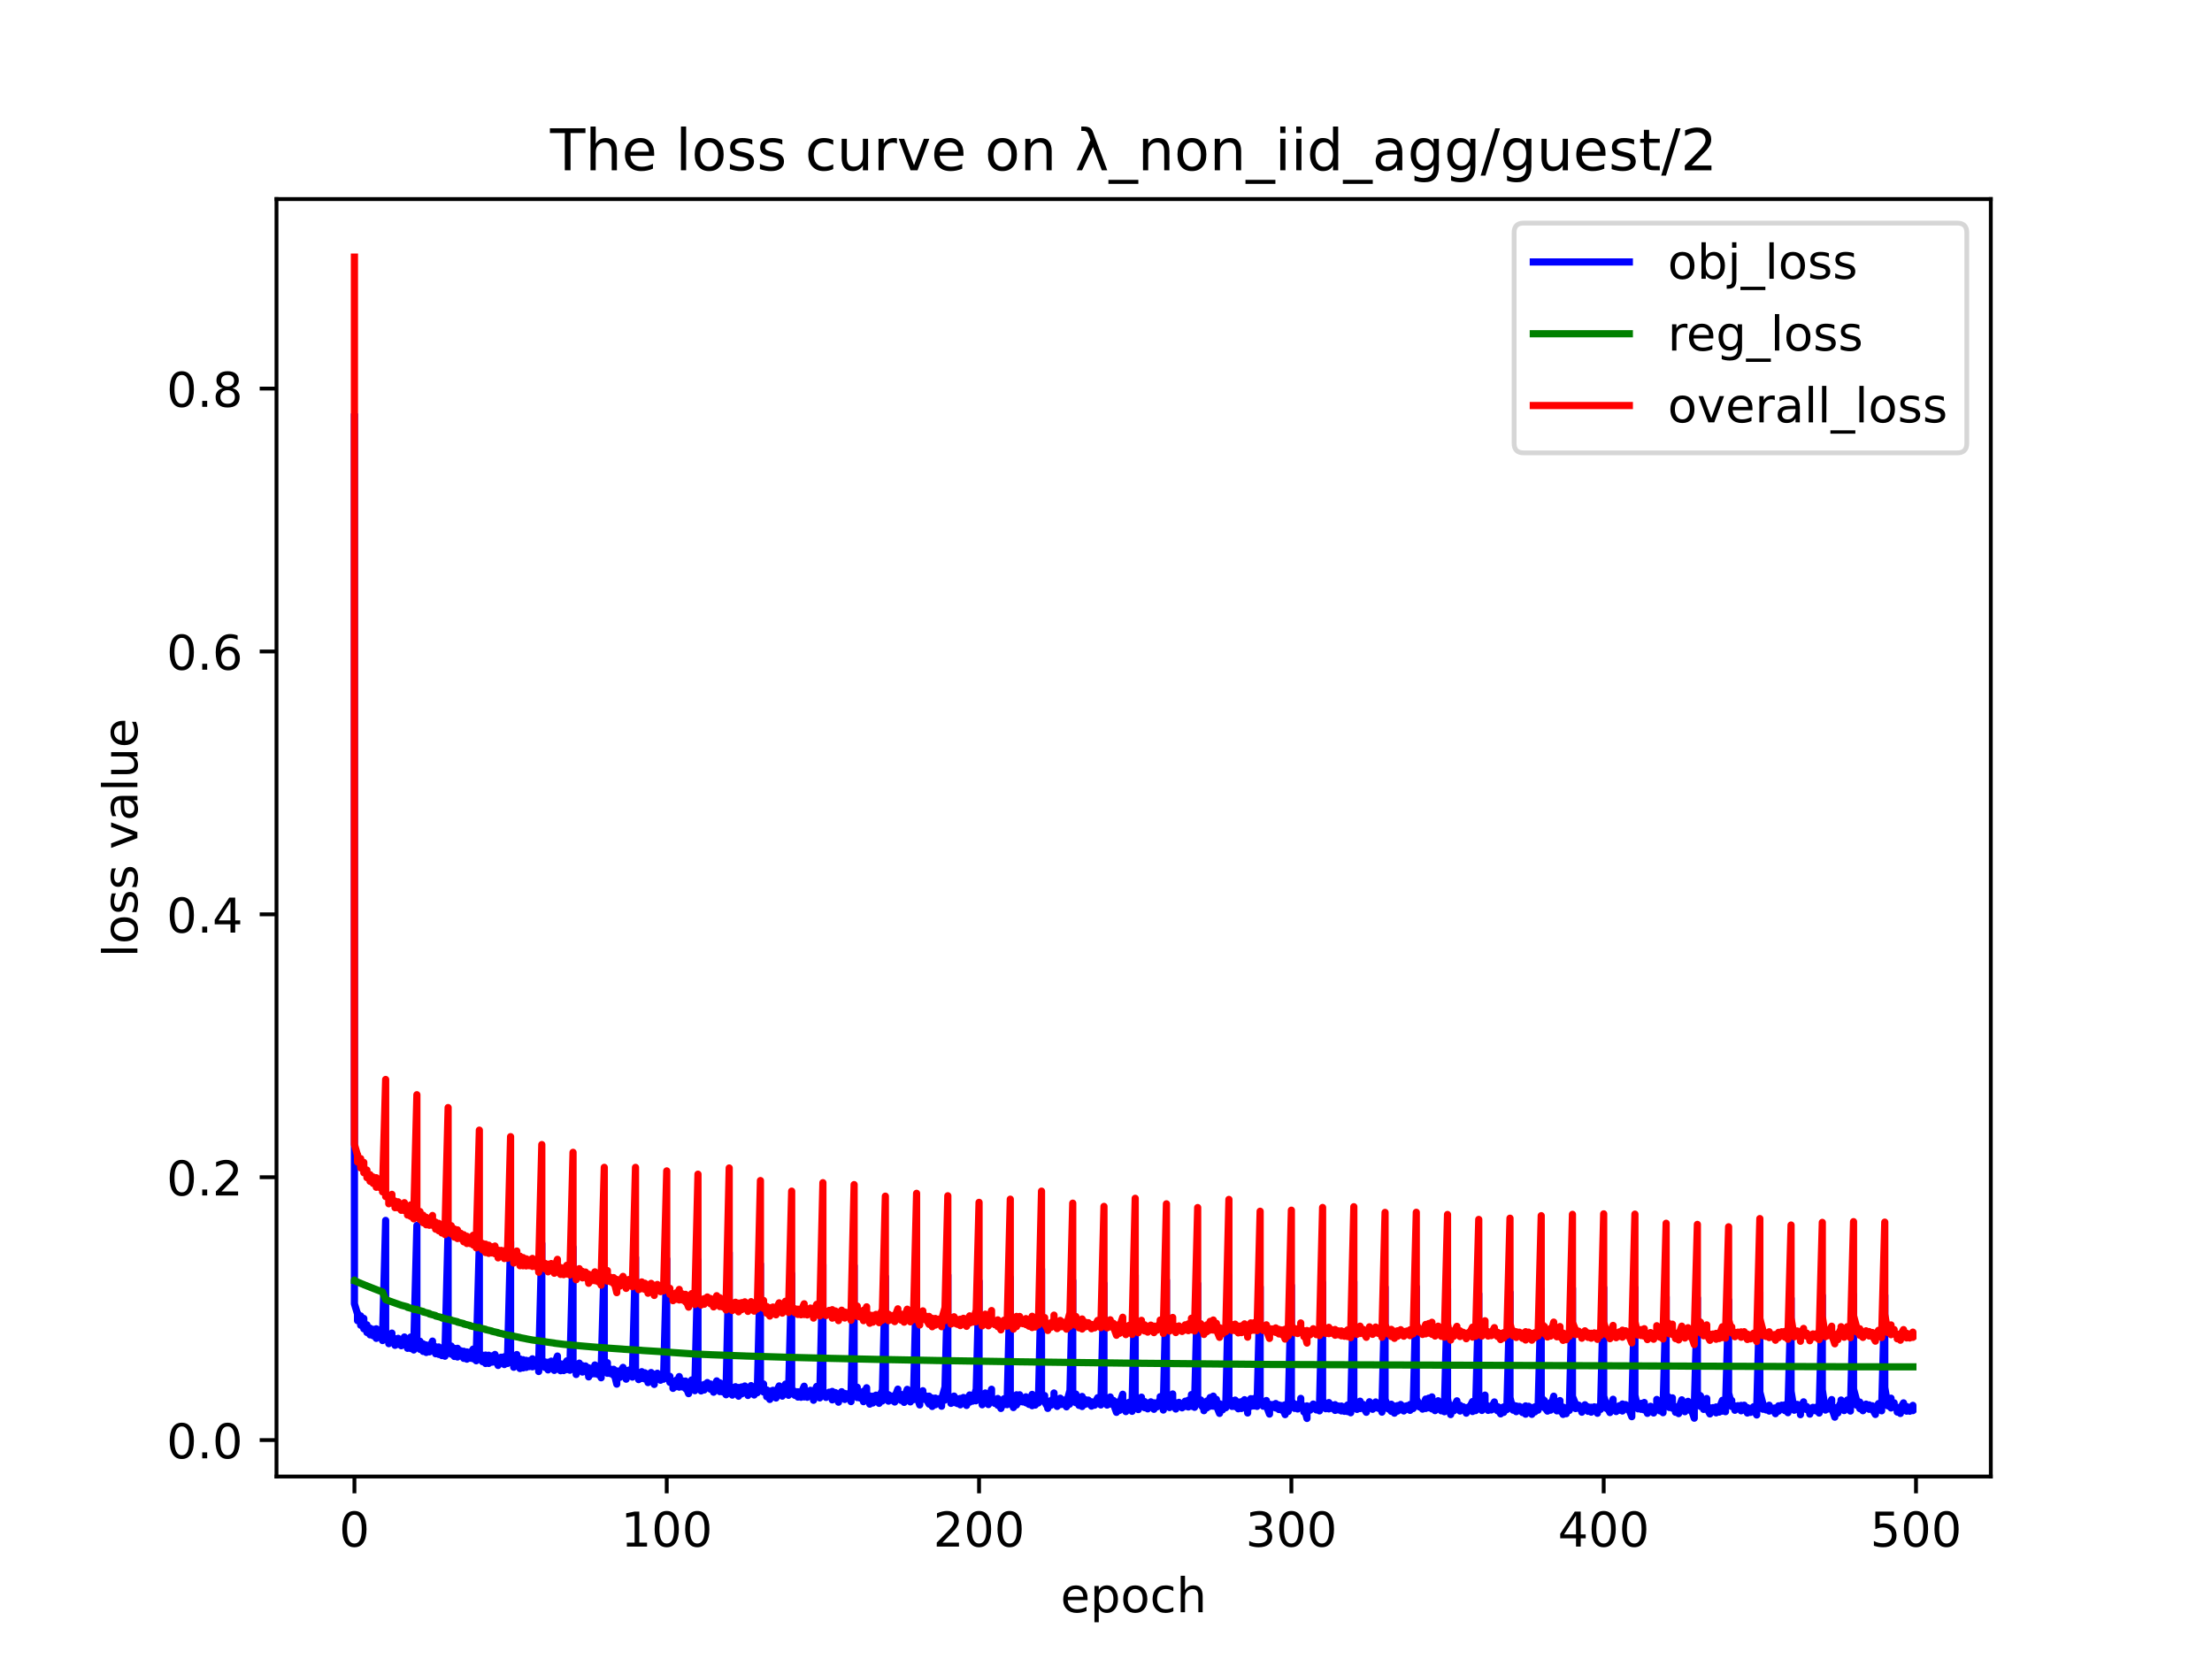 <?xml version="1.0" encoding="utf-8" standalone="no"?>
<!DOCTYPE svg PUBLIC "-//W3C//DTD SVG 1.1//EN"
  "http://www.w3.org/Graphics/SVG/1.1/DTD/svg11.dtd">
<!-- Created with matplotlib (https://matplotlib.org/) -->
<svg height="345.6pt" version="1.1" viewBox="0 0 460.8 345.6" width="460.8pt" xmlns="http://www.w3.org/2000/svg" xmlns:xlink="http://www.w3.org/1999/xlink">
 <defs>
  <style type="text/css">*{stroke-linecap:butt;stroke-linejoin:round;}</style>
 </defs>
 <g id="figure_1">
  <g id="patch_1">
   <path d="M 0 345.6 
L 460.8 345.6 
L 460.8 0 
L 0 0 
z
" style="fill:#ffffff;"/>
  </g>
  <g id="axes_1">
   <g id="patch_2">
    <path d="M 57.6 307.584 
L 414.72 307.584 
L 414.72 41.472 
L 57.6 41.472 
z
" style="fill:#ffffff;"/>
   </g>
   <g id="matplotlib.axis_1">
    <g id="xtick_1">
     <g id="line2d_1">
      <defs>
       <path d="M 0 0 
L 0 3.5 
" id="mbd00945aaf" style="stroke:#000000;stroke-width:0.8;"/>
      </defs>
      <g>
       <use style="stroke:#000000;stroke-width:0.8;" x="73.833" xlink:href="#mbd00945aaf" y="307.584"/>
      </g>
     </g>
     <g id="text_1">
      <!-- 0 -->
      <g transform="translate(70.651 322.182)scale(0.1 -0.1)">
       <defs>
        <path d="M 31.781 66.406 
Q 24.172 66.406 20.328 58.906 
Q 16.5 51.422 16.5 36.375 
Q 16.5 21.391 20.328 13.891 
Q 24.172 6.391 31.781 6.391 
Q 39.453 6.391 43.281 13.891 
Q 47.125 21.391 47.125 36.375 
Q 47.125 51.422 43.281 58.906 
Q 39.453 66.406 31.781 66.406 
z
M 31.781 74.219 
Q 44.047 74.219 50.516 64.516 
Q 56.984 54.828 56.984 36.375 
Q 56.984 17.969 50.516 8.266 
Q 44.047 -1.422 31.781 -1.422 
Q 19.531 -1.422 13.062 8.266 
Q 6.594 17.969 6.594 36.375 
Q 6.594 54.828 13.062 64.516 
Q 19.531 74.219 31.781 74.219 
z
" id="DejaVuSans-48"/>
       </defs>
       <use xlink:href="#DejaVuSans-48"/>
      </g>
     </g>
    </g>
    <g id="xtick_2">
     <g id="line2d_2">
      <g>
       <use style="stroke:#000000;stroke-width:0.8;" x="138.894" xlink:href="#mbd00945aaf" y="307.584"/>
      </g>
     </g>
     <g id="text_2">
      <!-- 100 -->
      <g transform="translate(129.35 322.182)scale(0.1 -0.1)">
       <defs>
        <path d="M 12.406 8.297 
L 28.516 8.297 
L 28.516 63.922 
L 10.984 60.406 
L 10.984 69.391 
L 28.422 72.906 
L 38.281 72.906 
L 38.281 8.297 
L 54.391 8.297 
L 54.391 0 
L 12.406 0 
z
" id="DejaVuSans-49"/>
       </defs>
       <use xlink:href="#DejaVuSans-49"/>
       <use x="63.623" xlink:href="#DejaVuSans-48"/>
       <use x="127.246" xlink:href="#DejaVuSans-48"/>
      </g>
     </g>
    </g>
    <g id="xtick_3">
     <g id="line2d_3">
      <g>
       <use style="stroke:#000000;stroke-width:0.8;" x="203.955" xlink:href="#mbd00945aaf" y="307.584"/>
      </g>
     </g>
     <g id="text_3">
      <!-- 200 -->
      <g transform="translate(194.411 322.182)scale(0.1 -0.1)">
       <defs>
        <path d="M 19.188 8.297 
L 53.609 8.297 
L 53.609 0 
L 7.328 0 
L 7.328 8.297 
Q 12.938 14.109 22.625 23.891 
Q 32.328 33.688 34.812 36.531 
Q 39.547 41.844 41.422 45.531 
Q 43.312 49.219 43.312 52.781 
Q 43.312 58.594 39.234 62.25 
Q 35.156 65.922 28.609 65.922 
Q 23.969 65.922 18.812 64.312 
Q 13.672 62.703 7.812 59.422 
L 7.812 69.391 
Q 13.766 71.781 18.938 73 
Q 24.125 74.219 28.422 74.219 
Q 39.75 74.219 46.484 68.547 
Q 53.219 62.891 53.219 53.422 
Q 53.219 48.922 51.531 44.891 
Q 49.859 40.875 45.406 35.406 
Q 44.188 33.984 37.641 27.219 
Q 31.109 20.453 19.188 8.297 
z
" id="DejaVuSans-50"/>
       </defs>
       <use xlink:href="#DejaVuSans-50"/>
       <use x="63.623" xlink:href="#DejaVuSans-48"/>
       <use x="127.246" xlink:href="#DejaVuSans-48"/>
      </g>
     </g>
    </g>
    <g id="xtick_4">
     <g id="line2d_4">
      <g>
       <use style="stroke:#000000;stroke-width:0.8;" x="269.016" xlink:href="#mbd00945aaf" y="307.584"/>
      </g>
     </g>
     <g id="text_4">
      <!-- 300 -->
      <g transform="translate(259.472 322.182)scale(0.1 -0.1)">
       <defs>
        <path d="M 40.578 39.312 
Q 47.656 37.797 51.625 33 
Q 55.609 28.219 55.609 21.188 
Q 55.609 10.406 48.188 4.484 
Q 40.766 -1.422 27.094 -1.422 
Q 22.516 -1.422 17.656 -0.516 
Q 12.797 0.391 7.625 2.203 
L 7.625 11.719 
Q 11.719 9.328 16.594 8.109 
Q 21.484 6.891 26.812 6.891 
Q 36.078 6.891 40.938 10.547 
Q 45.797 14.203 45.797 21.188 
Q 45.797 27.641 41.281 31.266 
Q 36.766 34.906 28.719 34.906 
L 20.219 34.906 
L 20.219 43.016 
L 29.109 43.016 
Q 36.375 43.016 40.234 45.922 
Q 44.094 48.828 44.094 54.297 
Q 44.094 59.906 40.109 62.906 
Q 36.141 65.922 28.719 65.922 
Q 24.656 65.922 20.016 65.031 
Q 15.375 64.156 9.812 62.312 
L 9.812 71.094 
Q 15.438 72.656 20.344 73.438 
Q 25.25 74.219 29.594 74.219 
Q 40.828 74.219 47.359 69.109 
Q 53.906 64.016 53.906 55.328 
Q 53.906 49.266 50.438 45.094 
Q 46.969 40.922 40.578 39.312 
z
" id="DejaVuSans-51"/>
       </defs>
       <use xlink:href="#DejaVuSans-51"/>
       <use x="63.623" xlink:href="#DejaVuSans-48"/>
       <use x="127.246" xlink:href="#DejaVuSans-48"/>
      </g>
     </g>
    </g>
    <g id="xtick_5">
     <g id="line2d_5">
      <g>
       <use style="stroke:#000000;stroke-width:0.8;" x="334.077" xlink:href="#mbd00945aaf" y="307.584"/>
      </g>
     </g>
     <g id="text_5">
      <!-- 400 -->
      <g transform="translate(324.533 322.182)scale(0.1 -0.1)">
       <defs>
        <path d="M 37.797 64.312 
L 12.891 25.391 
L 37.797 25.391 
z
M 35.203 72.906 
L 47.609 72.906 
L 47.609 25.391 
L 58.016 25.391 
L 58.016 17.188 
L 47.609 17.188 
L 47.609 0 
L 37.797 0 
L 37.797 17.188 
L 4.891 17.188 
L 4.891 26.703 
z
" id="DejaVuSans-52"/>
       </defs>
       <use xlink:href="#DejaVuSans-52"/>
       <use x="63.623" xlink:href="#DejaVuSans-48"/>
       <use x="127.246" xlink:href="#DejaVuSans-48"/>
      </g>
     </g>
    </g>
    <g id="xtick_6">
     <g id="line2d_6">
      <g>
       <use style="stroke:#000000;stroke-width:0.8;" x="399.138" xlink:href="#mbd00945aaf" y="307.584"/>
      </g>
     </g>
     <g id="text_6">
      <!-- 500 -->
      <g transform="translate(389.594 322.182)scale(0.1 -0.1)">
       <defs>
        <path d="M 10.797 72.906 
L 49.516 72.906 
L 49.516 64.594 
L 19.828 64.594 
L 19.828 46.734 
Q 21.969 47.469 24.109 47.828 
Q 26.266 48.188 28.422 48.188 
Q 40.625 48.188 47.75 41.5 
Q 54.891 34.812 54.891 23.391 
Q 54.891 11.625 47.562 5.094 
Q 40.234 -1.422 26.906 -1.422 
Q 22.312 -1.422 17.547 -0.641 
Q 12.797 0.141 7.719 1.703 
L 7.719 11.625 
Q 12.109 9.234 16.797 8.062 
Q 21.484 6.891 26.703 6.891 
Q 35.156 6.891 40.078 11.328 
Q 45.016 15.766 45.016 23.391 
Q 45.016 31 40.078 35.438 
Q 35.156 39.891 26.703 39.891 
Q 22.75 39.891 18.812 39.016 
Q 14.891 38.141 10.797 36.281 
z
" id="DejaVuSans-53"/>
       </defs>
       <use xlink:href="#DejaVuSans-53"/>
       <use x="63.623" xlink:href="#DejaVuSans-48"/>
       <use x="127.246" xlink:href="#DejaVuSans-48"/>
      </g>
     </g>
    </g>
    <g id="text_7">
     <!-- epoch -->
     <g transform="translate(220.932 335.861)scale(0.1 -0.1)">
      <defs>
       <path d="M 56.203 29.594 
L 56.203 25.203 
L 14.891 25.203 
Q 15.484 15.922 20.484 11.062 
Q 25.484 6.203 34.422 6.203 
Q 39.594 6.203 44.453 7.469 
Q 49.312 8.734 54.109 11.281 
L 54.109 2.781 
Q 49.266 0.734 44.188 -0.344 
Q 39.109 -1.422 33.891 -1.422 
Q 20.797 -1.422 13.156 6.188 
Q 5.516 13.812 5.516 26.812 
Q 5.516 40.234 12.766 48.109 
Q 20.016 56 32.328 56 
Q 43.359 56 49.781 48.891 
Q 56.203 41.797 56.203 29.594 
z
M 47.219 32.234 
Q 47.125 39.594 43.094 43.984 
Q 39.062 48.391 32.422 48.391 
Q 24.906 48.391 20.391 44.141 
Q 15.875 39.891 15.188 32.172 
z
" id="DejaVuSans-101"/>
       <path d="M 18.109 8.203 
L 18.109 -20.797 
L 9.078 -20.797 
L 9.078 54.688 
L 18.109 54.688 
L 18.109 46.391 
Q 20.953 51.266 25.266 53.625 
Q 29.594 56 35.594 56 
Q 45.562 56 51.781 48.094 
Q 58.016 40.188 58.016 27.297 
Q 58.016 14.406 51.781 6.484 
Q 45.562 -1.422 35.594 -1.422 
Q 29.594 -1.422 25.266 0.953 
Q 20.953 3.328 18.109 8.203 
z
M 48.688 27.297 
Q 48.688 37.203 44.609 42.844 
Q 40.531 48.484 33.406 48.484 
Q 26.266 48.484 22.188 42.844 
Q 18.109 37.203 18.109 27.297 
Q 18.109 17.391 22.188 11.75 
Q 26.266 6.109 33.406 6.109 
Q 40.531 6.109 44.609 11.75 
Q 48.688 17.391 48.688 27.297 
z
" id="DejaVuSans-112"/>
       <path d="M 30.609 48.391 
Q 23.391 48.391 19.188 42.75 
Q 14.984 37.109 14.984 27.297 
Q 14.984 17.484 19.156 11.844 
Q 23.344 6.203 30.609 6.203 
Q 37.797 6.203 41.984 11.859 
Q 46.188 17.531 46.188 27.297 
Q 46.188 37.016 41.984 42.703 
Q 37.797 48.391 30.609 48.391 
z
M 30.609 56 
Q 42.328 56 49.016 48.375 
Q 55.719 40.766 55.719 27.297 
Q 55.719 13.875 49.016 6.219 
Q 42.328 -1.422 30.609 -1.422 
Q 18.844 -1.422 12.172 6.219 
Q 5.516 13.875 5.516 27.297 
Q 5.516 40.766 12.172 48.375 
Q 18.844 56 30.609 56 
z
" id="DejaVuSans-111"/>
       <path d="M 48.781 52.594 
L 48.781 44.188 
Q 44.969 46.297 41.141 47.344 
Q 37.312 48.391 33.406 48.391 
Q 24.656 48.391 19.812 42.844 
Q 14.984 37.312 14.984 27.297 
Q 14.984 17.281 19.812 11.734 
Q 24.656 6.203 33.406 6.203 
Q 37.312 6.203 41.141 7.25 
Q 44.969 8.297 48.781 10.406 
L 48.781 2.094 
Q 45.016 0.344 40.984 -0.531 
Q 36.969 -1.422 32.422 -1.422 
Q 20.062 -1.422 12.781 6.344 
Q 5.516 14.109 5.516 27.297 
Q 5.516 40.672 12.859 48.328 
Q 20.219 56 33.016 56 
Q 37.156 56 41.109 55.141 
Q 45.062 54.297 48.781 52.594 
z
" id="DejaVuSans-99"/>
       <path d="M 54.891 33.016 
L 54.891 0 
L 45.906 0 
L 45.906 32.719 
Q 45.906 40.484 42.875 44.328 
Q 39.844 48.188 33.797 48.188 
Q 26.516 48.188 22.312 43.547 
Q 18.109 38.922 18.109 30.906 
L 18.109 0 
L 9.078 0 
L 9.078 75.984 
L 18.109 75.984 
L 18.109 46.188 
Q 21.344 51.125 25.703 53.562 
Q 30.078 56 35.797 56 
Q 45.219 56 50.047 50.172 
Q 54.891 44.344 54.891 33.016 
z
" id="DejaVuSans-104"/>
      </defs>
      <use xlink:href="#DejaVuSans-101"/>
      <use x="61.523" xlink:href="#DejaVuSans-112"/>
      <use x="125" xlink:href="#DejaVuSans-111"/>
      <use x="186.182" xlink:href="#DejaVuSans-99"/>
      <use x="241.162" xlink:href="#DejaVuSans-104"/>
     </g>
    </g>
   </g>
   <g id="matplotlib.axis_2">
    <g id="ytick_1">
     <g id="line2d_7">
      <defs>
       <path d="M 0 0 
L -3.5 0 
" id="m38a81ed36e" style="stroke:#000000;stroke-width:0.8;"/>
      </defs>
      <g>
       <use style="stroke:#000000;stroke-width:0.8;" x="57.6" xlink:href="#m38a81ed36e" y="299.997"/>
      </g>
     </g>
     <g id="text_8">
      <!-- 0.0 -->
      <g transform="translate(34.697 303.796)scale(0.1 -0.1)">
       <defs>
        <path d="M 10.688 12.406 
L 21 12.406 
L 21 0 
L 10.688 0 
z
" id="DejaVuSans-46"/>
       </defs>
       <use xlink:href="#DejaVuSans-48"/>
       <use x="63.623" xlink:href="#DejaVuSans-46"/>
       <use x="95.41" xlink:href="#DejaVuSans-48"/>
      </g>
     </g>
    </g>
    <g id="ytick_2">
     <g id="line2d_8">
      <g>
       <use style="stroke:#000000;stroke-width:0.8;" x="57.6" xlink:href="#m38a81ed36e" y="245.236"/>
      </g>
     </g>
     <g id="text_9">
      <!-- 0.2 -->
      <g transform="translate(34.697 249.035)scale(0.1 -0.1)">
       <use xlink:href="#DejaVuSans-48"/>
       <use x="63.623" xlink:href="#DejaVuSans-46"/>
       <use x="95.41" xlink:href="#DejaVuSans-50"/>
      </g>
     </g>
    </g>
    <g id="ytick_3">
     <g id="line2d_9">
      <g>
       <use style="stroke:#000000;stroke-width:0.8;" x="57.6" xlink:href="#m38a81ed36e" y="190.475"/>
      </g>
     </g>
     <g id="text_10">
      <!-- 0.4 -->
      <g transform="translate(34.697 194.274)scale(0.1 -0.1)">
       <use xlink:href="#DejaVuSans-48"/>
       <use x="63.623" xlink:href="#DejaVuSans-46"/>
       <use x="95.41" xlink:href="#DejaVuSans-52"/>
      </g>
     </g>
    </g>
    <g id="ytick_4">
     <g id="line2d_10">
      <g>
       <use style="stroke:#000000;stroke-width:0.8;" x="57.6" xlink:href="#m38a81ed36e" y="135.713"/>
      </g>
     </g>
     <g id="text_11">
      <!-- 0.6 -->
      <g transform="translate(34.697 139.512)scale(0.1 -0.1)">
       <defs>
        <path d="M 33.016 40.375 
Q 26.375 40.375 22.484 35.828 
Q 18.609 31.297 18.609 23.391 
Q 18.609 15.531 22.484 10.953 
Q 26.375 6.391 33.016 6.391 
Q 39.656 6.391 43.531 10.953 
Q 47.406 15.531 47.406 23.391 
Q 47.406 31.297 43.531 35.828 
Q 39.656 40.375 33.016 40.375 
z
M 52.594 71.297 
L 52.594 62.312 
Q 48.875 64.062 45.094 64.984 
Q 41.312 65.922 37.594 65.922 
Q 27.828 65.922 22.672 59.328 
Q 17.531 52.734 16.797 39.406 
Q 19.672 43.656 24.016 45.922 
Q 28.375 48.188 33.594 48.188 
Q 44.578 48.188 50.953 41.516 
Q 57.328 34.859 57.328 23.391 
Q 57.328 12.156 50.688 5.359 
Q 44.047 -1.422 33.016 -1.422 
Q 20.359 -1.422 13.672 8.266 
Q 6.984 17.969 6.984 36.375 
Q 6.984 53.656 15.188 63.938 
Q 23.391 74.219 37.203 74.219 
Q 40.922 74.219 44.703 73.484 
Q 48.484 72.75 52.594 71.297 
z
" id="DejaVuSans-54"/>
       </defs>
       <use xlink:href="#DejaVuSans-48"/>
       <use x="63.623" xlink:href="#DejaVuSans-46"/>
       <use x="95.41" xlink:href="#DejaVuSans-54"/>
      </g>
     </g>
    </g>
    <g id="ytick_5">
     <g id="line2d_11">
      <g>
       <use style="stroke:#000000;stroke-width:0.8;" x="57.6" xlink:href="#m38a81ed36e" y="80.952"/>
      </g>
     </g>
     <g id="text_12">
      <!-- 0.8 -->
      <g transform="translate(34.697 84.751)scale(0.1 -0.1)">
       <defs>
        <path d="M 31.781 34.625 
Q 24.75 34.625 20.719 30.859 
Q 16.703 27.094 16.703 20.516 
Q 16.703 13.922 20.719 10.156 
Q 24.75 6.391 31.781 6.391 
Q 38.812 6.391 42.859 10.172 
Q 46.922 13.969 46.922 20.516 
Q 46.922 27.094 42.891 30.859 
Q 38.875 34.625 31.781 34.625 
z
M 21.922 38.812 
Q 15.578 40.375 12.031 44.719 
Q 8.5 49.078 8.5 55.328 
Q 8.5 64.062 14.719 69.141 
Q 20.953 74.219 31.781 74.219 
Q 42.672 74.219 48.875 69.141 
Q 55.078 64.062 55.078 55.328 
Q 55.078 49.078 51.531 44.719 
Q 48 40.375 41.703 38.812 
Q 48.828 37.156 52.797 32.312 
Q 56.781 27.484 56.781 20.516 
Q 56.781 9.906 50.312 4.234 
Q 43.844 -1.422 31.781 -1.422 
Q 19.734 -1.422 13.25 4.234 
Q 6.781 9.906 6.781 20.516 
Q 6.781 27.484 10.781 32.312 
Q 14.797 37.156 21.922 38.812 
z
M 18.312 54.391 
Q 18.312 48.734 21.844 45.562 
Q 25.391 42.391 31.781 42.391 
Q 38.141 42.391 41.719 45.562 
Q 45.312 48.734 45.312 54.391 
Q 45.312 60.062 41.719 63.234 
Q 38.141 66.406 31.781 66.406 
Q 25.391 66.406 21.844 63.234 
Q 18.312 60.062 18.312 54.391 
z
" id="DejaVuSans-56"/>
       </defs>
       <use xlink:href="#DejaVuSans-48"/>
       <use x="63.623" xlink:href="#DejaVuSans-46"/>
       <use x="95.41" xlink:href="#DejaVuSans-56"/>
      </g>
     </g>
    </g>
    <g id="text_13">
     <!-- loss value -->
     <g transform="translate(28.617 199.433)rotate(-90)scale(0.1 -0.1)">
      <defs>
       <path d="M 9.422 75.984 
L 18.406 75.984 
L 18.406 0 
L 9.422 0 
z
" id="DejaVuSans-108"/>
       <path d="M 44.281 53.078 
L 44.281 44.578 
Q 40.484 46.531 36.375 47.5 
Q 32.281 48.484 27.875 48.484 
Q 21.188 48.484 17.844 46.438 
Q 14.5 44.391 14.5 40.281 
Q 14.5 37.156 16.891 35.375 
Q 19.281 33.594 26.516 31.984 
L 29.594 31.297 
Q 39.156 29.25 43.188 25.516 
Q 47.219 21.781 47.219 15.094 
Q 47.219 7.469 41.188 3.016 
Q 35.156 -1.422 24.609 -1.422 
Q 20.219 -1.422 15.453 -0.562 
Q 10.688 0.297 5.422 2 
L 5.422 11.281 
Q 10.406 8.688 15.234 7.391 
Q 20.062 6.109 24.812 6.109 
Q 31.156 6.109 34.562 8.281 
Q 37.984 10.453 37.984 14.406 
Q 37.984 18.062 35.516 20.016 
Q 33.062 21.969 24.703 23.781 
L 21.578 24.516 
Q 13.234 26.266 9.516 29.906 
Q 5.812 33.547 5.812 39.891 
Q 5.812 47.609 11.281 51.797 
Q 16.75 56 26.812 56 
Q 31.781 56 36.172 55.266 
Q 40.578 54.547 44.281 53.078 
z
" id="DejaVuSans-115"/>
       <path id="DejaVuSans-32"/>
       <path d="M 2.984 54.688 
L 12.5 54.688 
L 29.594 8.797 
L 46.688 54.688 
L 56.203 54.688 
L 35.688 0 
L 23.484 0 
z
" id="DejaVuSans-118"/>
       <path d="M 34.281 27.484 
Q 23.391 27.484 19.188 25 
Q 14.984 22.516 14.984 16.5 
Q 14.984 11.719 18.141 8.906 
Q 21.297 6.109 26.703 6.109 
Q 34.188 6.109 38.703 11.406 
Q 43.219 16.703 43.219 25.484 
L 43.219 27.484 
z
M 52.203 31.203 
L 52.203 0 
L 43.219 0 
L 43.219 8.297 
Q 40.141 3.328 35.547 0.953 
Q 30.953 -1.422 24.312 -1.422 
Q 15.922 -1.422 10.953 3.297 
Q 6 8.016 6 15.922 
Q 6 25.141 12.172 29.828 
Q 18.359 34.516 30.609 34.516 
L 43.219 34.516 
L 43.219 35.406 
Q 43.219 41.609 39.141 45 
Q 35.062 48.391 27.688 48.391 
Q 23 48.391 18.547 47.266 
Q 14.109 46.141 10.016 43.891 
L 10.016 52.203 
Q 14.938 54.109 19.578 55.047 
Q 24.219 56 28.609 56 
Q 40.484 56 46.344 49.844 
Q 52.203 43.703 52.203 31.203 
z
" id="DejaVuSans-97"/>
       <path d="M 8.5 21.578 
L 8.5 54.688 
L 17.484 54.688 
L 17.484 21.922 
Q 17.484 14.156 20.5 10.266 
Q 23.531 6.391 29.594 6.391 
Q 36.859 6.391 41.078 11.031 
Q 45.312 15.672 45.312 23.688 
L 45.312 54.688 
L 54.297 54.688 
L 54.297 0 
L 45.312 0 
L 45.312 8.406 
Q 42.047 3.422 37.719 1 
Q 33.406 -1.422 27.688 -1.422 
Q 18.266 -1.422 13.375 4.438 
Q 8.5 10.297 8.5 21.578 
z
M 31.109 56 
z
" id="DejaVuSans-117"/>
      </defs>
      <use xlink:href="#DejaVuSans-108"/>
      <use x="27.783" xlink:href="#DejaVuSans-111"/>
      <use x="88.965" xlink:href="#DejaVuSans-115"/>
      <use x="141.064" xlink:href="#DejaVuSans-115"/>
      <use x="193.164" xlink:href="#DejaVuSans-32"/>
      <use x="224.951" xlink:href="#DejaVuSans-118"/>
      <use x="284.131" xlink:href="#DejaVuSans-97"/>
      <use x="345.41" xlink:href="#DejaVuSans-108"/>
      <use x="373.193" xlink:href="#DejaVuSans-117"/>
      <use x="436.572" xlink:href="#DejaVuSans-101"/>
     </g>
    </g>
   </g>
   <g id="line2d_12">
    <path clip-path="url(#pc86929d638)" d="M 73.833 86.881 
L 73.833 271.601 
L 74.483 273.738 
L 74.483 275.121 
L 74.483 273.546 
L 74.483 274.626 
L 75.134 274.494 
L 75.134 274.121 
L 75.134 276.075 
L 75.134 275.588 
L 75.785 274.922 
L 75.785 274.65 
L 75.785 276.812 
L 75.785 276.263 
L 76.435 275.982 
L 76.435 276.04 
L 76.435 277.574 
L 76.435 276.803 
L 77.086 276.678 
L 77.086 278.075 
L 77.086 277.173 
L 77.736 277.223 
L 77.736 276.913 
L 77.736 278.262 
L 77.736 277.586 
L 78.387 276.809 
L 78.387 278.806 
L 78.387 277.906 
L 79.038 277.068 
L 79.038 278.579 
L 79.038 278.17 
L 79.688 277.926 
L 79.688 279.262 
L 79.688 278.454 
L 80.339 254.233 
L 80.339 256.797 
L 80.339 278.528 
L 80.339 278.525 
L 80.989 278.213 
L 80.989 278.215 
L 80.989 279.907 
L 80.989 278.811 
L 81.64 277.709 
L 81.64 279.541 
L 81.64 279.03 
L 82.291 279.147 
L 82.291 280.26 
L 82.291 278.868 
L 82.291 279.251 
L 82.941 278.798 
L 82.941 280.068 
L 82.941 279.428 
L 83.592 279.551 
L 83.592 279.025 
L 83.592 280.344 
L 83.592 279.582 
L 84.242 278.52 
L 84.242 280.175 
L 84.242 279.82 
L 84.893 279.751 
L 84.893 279.499 
L 84.893 280.878 
L 84.893 279.958 
L 85.544 278.534 
L 85.544 280.918 
L 85.544 280.116 
L 86.194 280.469 
L 86.194 279.985 
L 86.194 281.225 
L 86.194 280.267 
L 86.845 255.279 
L 86.845 257.657 
L 86.845 280.226 
L 86.845 280.223 
L 87.496 279.409 
L 87.496 281.102 
L 87.496 280.458 
L 88.146 279.944 
L 88.146 280.07 
L 88.146 281.527 
L 88.146 280.627 
L 88.797 280.293 
L 88.797 281.744 
L 88.797 280.176 
L 88.797 280.718 
L 89.447 280.33 
L 89.447 280.459 
L 89.447 281.623 
L 89.447 280.436 
L 89.447 280.866 
L 90.098 279.373 
L 90.098 279.461 
L 90.098 281.424 
L 90.098 280.998 
L 90.749 280.546 
L 90.749 282.016 
L 90.749 281.095 
L 91.399 280.591 
L 91.399 282.145 
L 91.399 281.242 
L 92.05 281.669 
L 92.05 280.823 
L 92.05 282.391 
L 92.05 281.344 
L 92.7 281.778 
L 92.7 281.267 
L 92.7 282.524 
L 92.7 281.489 
L 93.351 255.983 
L 93.351 258.006 
L 93.351 281.44 
L 93.351 281.434 
L 94.002 280.401 
L 94.002 282.112 
L 94.002 281.621 
L 94.652 281.221 
L 94.652 280.885 
L 94.652 282.583 
L 94.652 281.724 
L 95.303 280.876 
L 95.303 282.69 
L 95.303 281.86 
L 95.953 281.37 
L 95.953 281.469 
L 95.953 282.492 
L 95.953 281.398 
L 95.953 281.943 
L 96.604 281.781 
L 96.604 282.974 
L 96.604 281.491 
L 96.604 282.044 
L 97.255 281.861 
L 97.255 283.139 
L 97.255 281.626 
L 97.255 282.143 
L 97.905 281.665 
L 97.905 282.949 
L 97.905 282.27 
L 98.556 281.046 
L 98.556 283.06 
L 98.556 282.336 
L 99.207 282.28 
L 99.207 283.471 
L 99.207 282.142 
L 99.207 282.461 
L 99.857 258.882 
L 99.857 260.266 
L 99.857 282.404 
L 99.857 282.4 
L 100.508 283.24 
L 100.508 282.302 
L 100.508 283.658 
L 100.508 282.6 
L 101.158 282.709 
L 101.158 284.043 
L 101.158 282.284 
L 101.158 282.656 
L 101.809 282.825 
L 101.809 284.032 
L 101.809 282.318 
L 101.809 282.76 
L 102.46 283.309 
L 102.46 282.461 
L 102.46 283.767 
L 102.46 282.866 
L 103.11 282.155 
L 103.11 283.771 
L 103.11 282.945 
L 103.761 283.11 
L 103.761 284.45 
L 103.761 282.831 
L 103.761 283.033 
L 104.411 283.37 
L 104.411 283.99 
L 104.411 282.726 
L 104.411 283.137 
L 105.062 283.323 
L 105.062 284.261 
L 105.062 282.63 
L 105.062 283.206 
L 105.713 282.941 
L 105.713 282.722 
L 105.713 284.046 
L 105.713 283.286 
L 106.363 258.643 
L 106.363 260.73 
L 106.363 283.232 
L 106.363 283.231 
L 107.014 284.246 
L 107.014 283.029 
L 107.014 284.828 
L 107.014 283.414 
L 107.664 282.173 
L 107.664 284.166 
L 107.664 283.466 
L 108.315 283.866 
L 108.315 285.091 
L 108.315 283.099 
L 108.315 283.53 
L 108.966 283.528 
L 108.966 284.965 
L 108.966 283.252 
L 108.966 283.641 
L 109.616 284.066 
L 109.616 283.377 
L 109.616 284.862 
L 109.616 283.743 
L 110.267 284.506 
L 110.267 283.438 
L 110.267 284.691 
L 110.267 283.823 
L 110.918 283.061 
L 110.918 284.733 
L 110.918 283.842 
L 111.568 284.175 
L 111.568 283.489 
L 111.568 284.52 
L 111.568 283.956 
L 112.219 285.26 
L 112.219 285.125 
L 112.219 285.712 
L 112.219 283.736 
L 112.219 284.036 
L 112.869 259.067 
L 112.869 262.991 
L 112.869 284.03 
L 112.869 284.026 
L 113.52 283.96 
L 113.52 283.698 
L 113.52 284.869 
L 113.52 284.108 
L 114.171 283.78 
L 114.171 285.374 
L 114.171 284.223 
L 114.821 283.55 
L 114.821 284.923 
L 114.821 284.289 
L 115.472 283.645 
L 115.472 285.477 
L 115.472 284.345 
L 116.122 282.489 
L 116.122 285.192 
L 116.122 284.413 
L 116.773 284.47 
L 116.773 285.549 
L 116.773 284.102 
L 116.773 284.514 
L 117.424 284.856 
L 117.424 284.151 
L 117.424 285.517 
L 117.424 284.579 
L 118.074 283.492 
L 118.074 285.308 
L 118.074 284.612 
L 118.725 283.767 
L 118.725 285.446 
L 118.725 284.721 
L 119.375 259.855 
L 119.375 263.646 
L 119.375 284.728 
L 119.375 284.722 
L 120.026 285.018 
L 120.026 286.332 
L 120.026 284.406 
L 120.026 284.866 
L 120.677 283.964 
L 120.677 285.575 
L 120.677 284.906 
L 121.327 285.827 
L 121.327 284.475 
L 121.327 285.049 
L 121.978 284.863 
L 121.978 284.554 
L 121.978 285.698 
L 121.978 285.082 
L 122.629 286.491 
L 122.629 284.935 
L 122.629 286.831 
L 122.629 285.158 
L 123.279 285.15 
L 123.279 286.242 
L 123.279 285.011 
L 123.279 285.238 
L 123.93 284.809 
L 123.93 284.346 
L 123.93 286.186 
L 123.93 285.279 
L 124.58 286.344 
L 124.58 285.161 
L 124.58 285.368 
L 125.231 287.017 
L 125.231 284.841 
L 125.231 285.417 
L 125.882 262.42 
L 125.882 265.345 
L 125.882 285.371 
L 125.882 285.369 
L 126.532 283.873 
L 126.532 286.086 
L 126.532 285.517 
L 127.183 285.584 
L 127.183 285.224 
L 127.183 286.159 
L 127.183 285.609 
L 127.833 286.494 
L 127.833 285.247 
L 127.833 286.525 
L 127.833 285.628 
L 128.484 288.341 
L 128.484 285.587 
L 128.484 285.838 
L 129.135 286.934 
L 129.135 285.608 
L 129.135 285.874 
L 129.785 284.85 
L 129.785 286.311 
L 129.785 285.876 
L 130.436 287.008 
L 130.436 287.31 
L 130.436 285.488 
L 130.436 286.042 
L 131.086 285.804 
L 131.086 286.577 
L 131.086 285.396 
L 131.086 286.057 
L 131.737 285.392 
L 131.737 286.875 
L 131.737 286.117 
L 132.388 261.963 
L 132.388 265.291 
L 132.388 286.091 
L 132.388 286.088 
L 133.038 286.945 
L 133.038 285.915 
L 133.038 287.396 
L 133.038 286.267 
L 133.689 286.668 
L 133.689 285.745 
L 133.689 287.151 
L 133.689 286.315 
L 134.339 287.274 
L 134.339 285.978 
L 134.339 286.401 
L 134.99 287.225 
L 134.99 288.017 
L 134.99 286.225 
L 134.99 286.481 
L 135.641 285.92 
L 135.641 286.02 
L 135.641 287.364 
L 135.641 286.532 
L 136.291 287.281 
L 136.291 288.4 
L 136.291 286.273 
L 136.291 286.62 
L 136.942 287.201 
L 136.942 286.07 
L 136.942 287.329 
L 136.942 286.648 
L 137.593 286.748 
L 137.593 287.531 
L 137.593 286.455 
L 137.593 286.713 
L 138.243 286.71 
L 138.243 286.326 
L 138.243 287.31 
L 138.243 286.786 
L 138.894 262.286 
L 138.894 264.695 
L 138.894 286.711 
L 138.894 286.709 
L 139.544 287.667 
L 139.544 286.707 
L 139.544 287.972 
L 139.544 287.836 
L 140.195 287.804 
L 140.195 289.224 
L 140.195 288.182 
L 140.846 287.528 
L 140.846 288.877 
L 140.846 288.39 
L 141.496 286.764 
L 141.496 288.967 
L 141.496 288.444 
L 142.147 288.265 
L 142.147 287.642 
L 142.147 288.924 
L 142.147 288.615 
L 142.797 287.693 
L 142.797 289.267 
L 142.797 288.661 
L 143.448 290.324 
L 143.448 288.519 
L 143.448 288.78 
L 144.099 287.463 
L 144.099 289.031 
L 144.099 288.79 
L 144.749 288.486 
L 144.749 288.294 
L 144.749 289.706 
L 144.749 288.855 
L 145.4 262.527 
L 145.4 266.464 
L 145.4 288.582 
L 146.05 288.887 
L 146.05 288.539 
L 146.05 289.756 
L 146.05 288.973 
L 146.701 288.714 
L 146.701 288.395 
L 146.701 289.556 
L 146.701 288.98 
L 147.352 288.013 
L 147.352 288.06 
L 147.352 289.099 
L 147.352 289.09 
L 148.002 288.542 
L 148.002 288.304 
L 148.002 289.404 
L 148.002 289.087 
L 148.653 289.362 
L 148.653 290.022 
L 148.653 288.616 
L 148.653 289.168 
L 149.304 287.661 
L 149.304 289.376 
L 149.304 289.213 
L 149.954 288.062 
L 149.954 289.904 
L 149.954 289.268 
L 150.605 289.658 
L 150.605 288.951 
L 150.605 289.971 
L 150.605 289.307 
L 151.255 290.553 
L 151.255 289.041 
L 151.255 289.41 
L 151.906 260.954 
L 151.906 264.816 
L 151.906 289.043 
L 151.906 289.04 
L 152.557 290.631 
L 152.557 289.023 
L 152.557 289.417 
L 153.207 289.717 
L 153.207 288.88 
L 153.207 290.06 
L 153.207 289.536 
L 153.858 289.039 
L 153.858 290.855 
L 153.858 289.524 
L 154.508 289.129 
L 154.508 288.92 
L 154.508 290.372 
L 154.508 289.643 
L 155.159 289.357 
L 155.159 288.725 
L 155.159 289.867 
L 155.159 289.663 
L 155.81 290.366 
L 155.81 289.399 
L 155.81 290.699 
L 155.81 289.634 
L 156.46 289.169 
L 156.46 288.643 
L 156.46 289.771 
L 156.46 289.7 
L 157.111 289.757 
L 157.111 290.602 
L 157.111 289.382 
L 157.111 289.783 
L 157.761 289.922 
L 157.761 289.304 
L 157.761 290.133 
L 157.761 289.778 
L 158.412 263.354 
L 158.412 267.673 
L 158.412 289.465 
L 158.412 289.464 
L 159.063 288.305 
L 159.063 289.983 
L 159.063 289.806 
L 159.713 290.435 
L 159.713 290.96 
L 159.713 289.537 
L 159.713 289.891 
L 160.364 291.53 
L 160.364 289.782 
L 160.364 290.009 
L 161.015 289.623 
L 161.015 290.581 
L 161.015 289.998 
L 161.665 290.084 
L 161.665 291.235 
L 161.665 289.697 
L 161.665 290.022 
L 162.316 288.71 
L 162.316 290.113 
L 162.316 290.06 
L 162.966 289.992 
L 162.966 290.841 
L 162.966 289.824 
L 162.966 290.138 
L 163.617 288.343 
L 163.617 290.376 
L 163.617 290.124 
L 164.268 289.314 
L 164.268 290.662 
L 164.268 290.198 
L 164.918 265.368 
L 164.918 268.71 
L 164.918 289.823 
L 164.918 289.82 
L 165.569 289.837 
L 165.569 290.671 
L 165.569 290.212 
L 166.219 290.161 
L 166.219 290.22 
L 166.219 291.037 
L 166.219 289.932 
L 166.219 290.229 
L 166.87 291.051 
L 166.87 290.941 
L 166.87 289.933 
L 166.87 291.077 
L 166.87 290.268 
L 167.521 288.774 
L 167.521 291.008 
L 167.521 290.325 
L 168.171 290.625 
L 168.171 289.831 
L 168.171 291.078 
L 168.171 290.445 
L 168.822 289.802 
L 168.822 289.624 
L 168.822 290.522 
L 168.822 290.427 
L 169.472 290.61 
L 169.472 291.701 
L 169.472 290.301 
L 169.472 290.461 
L 170.123 288.824 
L 170.123 288.899 
L 170.123 290.798 
L 170.123 290.512 
L 170.774 288.981 
L 170.774 291.211 
L 170.774 290.465 
L 171.424 263.442 
L 171.424 268.303 
L 171.424 290.168 
L 171.424 290.166 
L 172.075 290.866 
L 172.075 290.215 
L 172.075 291.109 
L 172.075 290.499 
L 172.725 290.24 
L 172.725 290.678 
L 172.725 290.017 
L 172.725 290.571 
L 173.376 290.382 
L 173.376 291.62 
L 173.376 289.853 
L 173.376 290.594 
L 174.027 290.363 
L 174.027 290.106 
L 174.027 291.475 
L 174.027 290.609 
L 174.677 292.103 
L 174.677 290.396 
L 174.677 290.684 
L 175.328 289.917 
L 175.328 291.03 
L 175.328 290.668 
L 175.979 291.534 
L 175.979 290.276 
L 175.979 290.743 
L 176.629 291.196 
L 176.629 290.346 
L 176.629 290.76 
L 177.28 291.742 
L 177.28 290.561 
L 177.28 291.977 
L 177.28 290.802 
L 177.93 263.691 
L 177.93 267.905 
L 177.93 290.387 
L 177.93 290.385 
L 178.581 289.82 
L 178.581 288.985 
L 178.581 291.141 
L 178.581 290.844 
L 179.232 290.406 
L 179.232 291.266 
L 179.232 290.2 
L 179.232 290.914 
L 179.882 289.813 
L 179.882 291.994 
L 179.882 290.892 
L 180.533 289.097 
L 180.533 291.54 
L 180.533 290.952 
L 181.183 291.931 
L 181.183 292.51 
L 181.183 290.791 
L 181.183 290.996 
L 181.834 292.268 
L 181.834 290.855 
L 181.834 291.018 
L 182.485 291.44 
L 182.485 290.634 
L 182.485 291.678 
L 182.485 290.99 
L 183.135 291.698 
L 183.135 292.345 
L 183.135 290.604 
L 183.135 291.068 
L 183.786 289.687 
L 183.786 291.858 
L 183.786 291.035 
L 184.436 265.964 
L 184.436 269.696 
L 184.436 290.57 
L 185.087 291.553 
L 185.087 290.537 
L 185.087 291.885 
L 185.087 291.105 
L 185.738 291.157 
L 185.738 291.723 
L 185.738 290.806 
L 185.738 291.135 
L 186.388 290.858 
L 186.388 292.065 
L 186.388 290.764 
L 186.388 291.119 
L 187.039 289.382 
L 187.039 291.314 
L 187.039 291.128 
L 187.69 291.723 
L 187.69 290.483 
L 187.69 291.196 
L 188.34 291.746 
L 188.34 291.712 
L 188.34 292.141 
L 188.34 290.818 
L 188.34 291.263 
L 188.991 289.426 
L 188.991 291.57 
L 188.991 291.255 
L 189.641 291.438 
L 189.641 291.387 
L 189.641 292.045 
L 189.641 291.278 
L 189.641 291.35 
L 190.292 289.493 
L 190.292 291.568 
L 190.292 291.319 
L 190.943 265.245 
L 190.943 269.248 
L 190.943 290.793 
L 190.943 290.792 
L 191.593 292.673 
L 191.593 290.75 
L 191.593 291.327 
L 192.244 290.118 
L 192.244 289.712 
L 192.244 291.396 
L 192.244 291.392 
L 192.894 291.586 
L 192.894 290.801 
L 192.894 291.359 
L 193.545 292.504 
L 193.545 290.846 
L 193.545 291.364 
L 194.196 292.991 
L 194.196 292.796 
L 194.196 291.232 
L 194.196 291.522 
L 194.846 292.414 
L 194.846 292.64 
L 194.846 291.246 
L 194.846 291.465 
L 195.497 292.161 
L 195.497 291.388 
L 195.497 292.249 
L 195.497 291.509 
L 196.147 291.966 
L 196.147 292.942 
L 196.147 291.388 
L 196.147 291.484 
L 196.798 289.174 
L 196.798 289.582 
L 196.798 291.687 
L 196.798 291.566 
L 197.449 265.645 
L 197.449 270.452 
L 197.449 290.994 
L 197.449 290.992 
L 198.099 290.965 
L 198.099 292.352 
L 198.099 291.521 
L 198.75 291.647 
L 198.75 290.828 
L 198.75 292.185 
L 198.75 291.528 
L 199.401 291.682 
L 199.401 291.584 
L 199.401 292.378 
L 199.401 291.379 
L 199.401 291.601 
L 200.051 292.403 
L 200.051 292.651 
L 200.051 291.315 
L 200.051 291.652 
L 200.702 292.119 
L 200.702 291.118 
L 200.702 291.607 
L 201.352 292.779 
L 201.352 291.489 
L 201.352 291.668 
L 202.003 290.589 
L 202.003 292.1 
L 202.003 291.715 
L 202.654 290.82 
L 202.654 291.877 
L 202.654 291.732 
L 203.304 289.601 
L 203.304 291.813 
L 203.304 291.764 
L 203.955 266.908 
L 203.955 270.92 
L 203.955 291.13 
L 204.605 290.579 
L 204.605 292.639 
L 204.605 291.733 
L 205.256 290.182 
L 205.256 291.756 
L 205.256 291.754 
L 205.907 291.677 
L 205.907 292.597 
L 205.907 291.558 
L 205.907 291.815 
L 206.557 289.406 
L 206.557 291.864 
L 206.557 291.834 
L 207.208 291.805 
L 207.208 291.497 
L 207.208 292.342 
L 207.208 291.841 
L 207.858 291.986 
L 207.858 291.327 
L 207.858 292.752 
L 207.858 291.88 
L 208.509 293.409 
L 208.509 291.749 
L 208.509 291.945 
L 209.16 291.381 
L 209.16 292.639 
L 209.16 291.876 
L 209.81 291.398 
L 209.81 292.616 
L 209.81 291.358 
L 209.81 291.902 
L 210.461 266.149 
L 210.461 270.114 
L 210.461 291.263 
L 210.461 291.262 
L 211.112 293.221 
L 211.112 291.444 
L 211.112 291.887 
L 211.762 290.556 
L 211.762 292.677 
L 211.762 291.964 
L 212.413 290.555 
L 212.413 292.035 
L 212.413 291.951 
L 213.063 291.726 
L 213.063 291.445 
L 213.063 292.042 
L 213.063 292.041 
L 213.714 291.549 
L 213.714 290.981 
L 213.714 292.233 
L 213.714 292.045 
L 214.365 292.566 
L 214.365 291.564 
L 214.365 292.101 
L 215.015 290.475 
L 215.015 292.834 
L 215.015 292.096 
L 215.666 291.284 
L 215.666 292.704 
L 215.666 292.098 
L 216.316 291.915 
L 216.316 291.176 
L 216.316 292.27 
L 216.316 292.095 
L 216.967 264.384 
L 216.967 268.862 
L 216.967 291.344 
L 217.618 290.716 
L 217.618 292.065 
L 217.618 292.062 
L 218.268 293.151 
L 218.268 291.89 
L 218.268 293.397 
L 218.268 292.128 
L 218.919 291.851 
L 218.919 292.749 
L 218.919 291.78 
L 218.919 292.158 
L 219.569 291.102 
L 219.569 290.183 
L 219.569 292.441 
L 219.569 292.205 
L 220.22 292.984 
L 220.22 292.081 
L 220.22 292.119 
L 220.871 291.265 
L 220.871 292.607 
L 220.871 292.2 
L 221.521 291.639 
L 221.521 291.671 
L 221.521 292.583 
L 221.521 292.308 
L 222.172 292.633 
L 222.172 293.069 
L 222.172 291.943 
L 222.172 292.232 
L 222.822 289.884 
L 222.822 292.515 
L 222.822 292.269 
L 223.473 266.805 
L 223.473 271.625 
L 223.473 291.42 
L 224.124 290.404 
L 224.124 290.569 
L 224.124 292.223 
L 224.124 292.219 
L 224.774 291.074 
L 224.774 292.765 
L 224.774 292.252 
L 225.425 290.906 
L 225.425 293.002 
L 225.425 292.268 
L 226.076 292.117 
L 226.076 291.562 
L 226.076 292.542 
L 226.076 292.296 
L 226.726 292.448 
L 226.726 291.666 
L 226.726 292.326 
L 227.377 292.513 
L 227.377 292.924 
L 227.377 292.018 
L 227.377 292.284 
L 228.027 292.229 
L 228.027 292.317 
L 228.027 292.726 
L 228.027 292.257 
L 228.027 292.334 
L 228.678 291.163 
L 228.678 291.279 
L 228.678 292.345 
L 228.678 292.318 
L 229.329 292.63 
L 229.329 291.749 
L 229.329 292.676 
L 229.329 292.38 
L 229.979 267.4 
L 229.979 272.149 
L 229.979 291.557 
L 230.63 291.263 
L 230.63 292.707 
L 230.63 292.327 
L 231.28 291.009 
L 231.28 292.49 
L 231.28 292.334 
L 231.931 292.078 
L 231.931 291.721 
L 231.931 292.592 
L 231.931 292.4 
L 232.582 294.218 
L 232.582 292.071 
L 232.582 292.48 
L 233.232 293.804 
L 233.232 291.955 
L 233.232 292.44 
L 233.883 290.447 
L 233.883 292.927 
L 233.883 292.479 
L 234.533 294.062 
L 234.533 292.475 
L 234.533 292.545 
L 235.184 292.129 
L 235.184 293.141 
L 235.184 292.514 
L 235.835 294.005 
L 235.835 292.103 
L 235.835 292.471 
L 236.485 265.64 
L 236.485 269.996 
L 236.485 291.579 
L 237.136 293.053 
L 237.136 293.643 
L 237.136 292.257 
L 237.136 292.434 
L 237.787 291.633 
L 237.787 291.054 
L 237.787 292.477 
L 237.787 292.475 
L 238.437 293.253 
L 238.437 291.967 
L 238.437 292.534 
L 239.088 293.495 
L 239.088 292.267 
L 239.088 292.541 
L 239.738 292.382 
L 239.738 293.04 
L 239.738 292.026 
L 239.738 292.58 
L 240.389 292.665 
L 240.389 293.583 
L 240.389 292.229 
L 240.389 292.566 
L 241.04 292.971 
L 241.04 292.399 
L 241.04 293.074 
L 241.04 292.573 
L 241.69 291.449 
L 241.69 290.948 
L 241.69 292.581 
L 242.341 291.683 
L 242.341 293.737 
L 242.341 292.615 
L 242.991 266.723 
L 242.991 271.053 
L 242.991 291.631 
L 243.642 293.227 
L 243.642 291.751 
L 243.642 292.57 
L 244.293 290.387 
L 244.293 292.588 
L 244.293 292.587 
L 244.943 292.477 
L 244.943 293.529 
L 244.943 292.229 
L 244.943 292.62 
L 245.594 292.134 
L 245.594 292.833 
L 245.594 292.673 
L 246.244 292.614 
L 246.244 293.282 
L 246.244 292.457 
L 246.244 292.694 
L 246.895 292.529 
L 246.895 291.89 
L 246.895 292.984 
L 246.895 292.688 
L 247.546 291.683 
L 247.546 293.102 
L 247.546 292.683 
L 248.196 291.41 
L 248.196 290.516 
L 248.196 292.95 
L 248.196 292.688 
L 248.847 292.278 
L 248.847 293.169 
L 248.847 292.27 
L 248.847 292.683 
L 249.498 267.439 
L 249.498 271.848 
L 249.498 291.644 
L 249.498 291.643 
L 250.148 291.846 
L 250.148 291.635 
L 250.148 292.675 
L 250.148 292.659 
L 250.799 293.456 
L 250.799 292.541 
L 250.799 293.871 
L 250.799 292.675 
L 251.449 291.842 
L 251.449 293.274 
L 251.449 292.741 
L 252.1 291.122 
L 252.1 292.949 
L 252.1 292.759 
L 252.751 290.837 
L 252.751 292.938 
L 252.751 292.811 
L 253.401 291.513 
L 253.401 293.01 
L 253.401 292.827 
L 254.052 294.439 
L 254.052 292.405 
L 254.052 292.803 
L 254.702 293.691 
L 254.702 292.594 
L 254.702 292.836 
L 255.353 293.115 
L 255.353 291.843 
L 255.353 293.259 
L 255.353 292.861 
L 256.004 265.686 
L 256.004 270.003 
L 256.004 291.652 
L 256.654 291.916 
L 256.654 291.761 
L 256.654 292.991 
L 256.654 292.717 
L 257.305 292.02 
L 257.305 291.662 
L 257.305 293.021 
L 257.305 292.784 
L 257.955 292.059 
L 257.955 293.479 
L 257.955 292.822 
L 258.606 291.999 
L 258.606 293.414 
L 258.606 292.811 
L 259.257 291.581 
L 259.257 293.26 
L 259.257 292.848 
L 259.907 293.929 
L 259.907 294.349 
L 259.907 292.596 
L 259.907 292.875 
L 260.558 291.37 
L 260.558 292.992 
L 260.558 292.908 
L 261.208 291.342 
L 261.208 292.888 
L 261.208 292.883 
L 261.859 291.611 
L 261.859 292.98 
L 261.859 292.966 
L 262.51 268.095 
L 262.51 272.539 
L 262.51 291.596 
L 262.51 291.595 
L 263.16 292.821 
L 263.16 292.27 
L 263.16 292.941 
L 263.16 292.796 
L 263.811 292.204 
L 263.811 291.751 
L 263.811 293.068 
L 263.811 292.843 
L 264.462 294.581 
L 264.462 292.519 
L 264.462 292.849 
L 265.112 292.589 
L 265.112 292.685 
L 265.112 293.209 
L 265.112 292.685 
L 265.112 292.943 
L 265.763 292.41 
L 265.763 292.481 
L 265.763 293.317 
L 265.763 292.376 
L 265.763 292.976 
L 266.413 292.666 
L 266.413 293.63 
L 266.413 292.924 
L 267.064 293.469 
L 267.064 293.784 
L 267.064 292.791 
L 267.064 292.993 
L 267.715 294.69 
L 267.715 292.635 
L 267.715 292.969 
L 268.365 294.032 
L 268.365 292.673 
L 268.365 293.029 
L 269.016 267.825 
L 269.016 272.787 
L 269.016 291.65 
L 269.666 293.127 
L 269.666 292.465 
L 269.666 293.394 
L 269.666 292.816 
L 270.317 293.517 
L 270.317 292.535 
L 270.317 292.879 
L 270.968 292.17 
L 270.968 291.305 
L 270.968 292.933 
L 270.968 292.93 
L 271.618 293.746 
L 271.618 293.698 
L 271.618 294.141 
L 271.618 292.903 
L 271.618 292.98 
L 272.269 295.488 
L 272.269 292.869 
L 272.269 293.002 
L 272.919 293.267 
L 272.919 293.762 
L 272.919 292.952 
L 272.919 293.021 
L 273.57 293.128 
L 273.57 292.487 
L 273.57 293.201 
L 273.57 293.04 
L 274.221 293.709 
L 274.221 292.797 
L 274.221 293.02 
L 274.871 293.911 
L 274.871 292.446 
L 274.871 293.037 
L 275.522 267.213 
L 275.522 273.285 
L 275.522 291.569 
L 276.173 293.469 
L 276.173 292.469 
L 276.173 292.848 
L 276.823 292.175 
L 276.823 293.498 
L 276.823 293.027 
L 277.474 293.408 
L 277.474 292.678 
L 277.474 293.019 
L 278.124 293.815 
L 278.124 292.616 
L 278.124 293.029 
L 278.775 293.717 
L 278.775 293.704 
L 278.775 292.893 
L 278.775 293.089 
L 279.426 292.9 
L 279.426 293.924 
L 279.426 293.086 
L 280.076 293.696 
L 280.076 294.008 
L 280.076 293.031 
L 280.076 293.136 
L 280.727 293.675 
L 280.727 294.062 
L 280.727 292.684 
L 280.727 293.136 
L 281.377 294.303 
L 281.377 292.845 
L 281.377 293.187 
L 282.028 267.011 
L 282.028 271.849 
L 282.028 291.559 
L 282.679 292.38 
L 282.679 292.228 
L 282.679 293.605 
L 282.679 292.946 
L 283.329 291.89 
L 283.329 293.429 
L 283.329 293.089 
L 283.98 292.552 
L 283.98 293.362 
L 283.98 293.122 
L 284.63 294.208 
L 284.63 294.018 
L 284.63 293.031 
L 284.63 293.132 
L 285.281 292.333 
L 285.281 292.594 
L 285.281 292.012 
L 285.281 293.25 
L 285.281 293.096 
L 285.932 293.383 
L 285.932 293.02 
L 285.932 293.583 
L 285.932 293.165 
L 286.582 292.05 
L 286.582 293.281 
L 286.582 293.19 
L 287.233 292.375 
L 287.233 292.498 
L 287.233 293.413 
L 287.233 293.192 
L 287.884 293.679 
L 287.884 294.177 
L 287.884 292.871 
L 287.884 293.212 
L 288.534 268.158 
L 288.534 272.577 
L 288.534 291.494 
L 289.185 293.242 
L 289.185 292.626 
L 289.185 293.502 
L 289.185 293.011 
L 289.835 294.014 
L 289.835 292.522 
L 289.835 293.06 
L 290.486 293.627 
L 290.486 294.389 
L 290.486 292.901 
L 290.486 293.111 
L 291.137 293.957 
L 291.137 292.805 
L 291.137 293.19 
L 291.787 293.086 
L 291.787 292.573 
L 291.787 293.684 
L 291.787 293.189 
L 292.438 293.575 
L 292.438 292.933 
L 292.438 293.929 
L 292.438 293.221 
L 293.088 293.108 
L 293.088 293.594 
L 293.088 292.843 
L 293.088 293.188 
L 293.739 293.709 
L 293.739 292.58 
L 293.739 293.804 
L 293.739 293.277 
L 294.39 292.746 
L 294.39 293.427 
L 294.39 293.289 
L 295.04 268.098 
L 295.04 273.06 
L 295.04 291.366 
L 295.691 292.692 
L 295.691 292.376 
L 295.691 293.099 
L 295.691 293.004 
L 296.341 293.401 
L 296.341 292.915 
L 296.341 293.546 
L 296.341 293.138 
L 296.992 291.452 
L 296.992 293.418 
L 296.992 293.136 
L 297.643 291.256 
L 297.643 293.263 
L 297.643 293.201 
L 298.293 290.996 
L 298.293 293.506 
L 298.293 293.215 
L 298.944 292.031 
L 298.944 293.861 
L 298.944 293.262 
L 299.595 291.797 
L 299.595 293.548 
L 299.595 293.33 
L 300.245 292.439 
L 300.245 293.902 
L 300.245 293.273 
L 300.896 293.73 
L 300.896 293.095 
L 300.896 294.089 
L 300.896 293.28 
L 301.546 268.521 
L 301.546 272.669 
L 301.546 291.359 
L 302.197 294.686 
L 302.197 292.736 
L 302.197 293.051 
L 302.848 293.9 
L 302.848 292.757 
L 302.848 293.164 
L 303.498 291.817 
L 303.498 293.481 
L 303.498 293.241 
L 304.149 292.741 
L 304.149 293.944 
L 304.149 293.262 
L 304.799 293.56 
L 304.799 293.523 
L 304.799 293.048 
L 304.799 293.709 
L 304.799 293.287 
L 305.45 293.719 
L 305.45 294.39 
L 305.45 293.241 
L 305.45 293.294 
L 306.101 293.332 
L 306.101 293.709 
L 306.101 292.986 
L 306.101 293.286 
L 306.751 291.967 
L 306.751 294.047 
L 306.751 293.328 
L 307.402 293.447 
L 307.402 293.856 
L 307.402 292.906 
L 307.402 293.323 
L 308.052 269.518 
L 308.052 273.757 
L 308.052 291.277 
L 308.703 293.31 
L 308.703 293.822 
L 308.703 292.669 
L 308.703 293.051 
L 309.354 290.626 
L 309.354 293.181 
L 309.354 293.145 
L 310.004 292.89 
L 310.004 293.809 
L 310.004 293.242 
L 310.655 293.483 
L 310.655 293.448 
L 310.655 293.72 
L 310.655 292.979 
L 310.655 293.288 
L 311.305 292.05 
L 311.305 292.268 
L 311.305 293.533 
L 311.305 293.308 
L 311.956 293.539 
L 311.956 292.999 
L 311.956 293.891 
L 311.956 293.379 
L 312.607 294.537 
L 312.607 293.241 
L 312.607 293.335 
L 313.257 293.471 
L 313.257 293.391 
L 313.257 294.223 
L 313.257 293.078 
L 313.257 293.379 
L 313.908 292.652 
L 313.908 293.642 
L 313.908 293.326 
L 314.559 269.236 
L 314.559 273.447 
L 314.559 291.141 
L 315.209 293.765 
L 315.209 293.085 
L 315.209 292.664 
L 315.209 293.155 
L 315.209 293.05 
L 315.86 294.079 
L 315.86 292.888 
L 315.86 293.22 
L 316.51 293.463 
L 316.51 292.977 
L 316.51 293.873 
L 316.51 293.268 
L 317.161 293.225 
L 317.161 294.256 
L 317.161 293.173 
L 317.161 293.318 
L 317.812 293.438 
L 317.812 294.602 
L 317.812 292.868 
L 317.812 293.313 
L 318.462 293.729 
L 318.462 292.957 
L 318.462 293.326 
L 319.113 294.635 
L 319.113 294.512 
L 319.113 293.226 
L 319.113 293.383 
L 319.763 294.119 
L 319.763 293.058 
L 319.763 293.414 
L 320.414 292.793 
L 320.414 292.886 
L 320.414 293.76 
L 320.414 293.398 
L 321.065 268.679 
L 321.065 274.271 
L 321.065 291.03 
L 321.715 291.966 
L 321.715 291.743 
L 321.715 293.257 
L 321.715 293.084 
L 322.366 293.962 
L 322.366 292.552 
L 322.366 293.165 
L 323.016 292.172 
L 323.016 293.763 
L 323.016 293.328 
L 323.667 290.853 
L 323.667 293.366 
L 323.667 293.361 
L 324.318 293.073 
L 324.318 293.179 
L 324.318 293.909 
L 324.318 293.391 
L 324.968 291.768 
L 324.968 293.946 
L 324.968 293.361 
L 325.619 294.647 
L 325.619 293.119 
L 325.619 293.405 
L 326.27 293.405 
L 326.27 294.503 
L 326.27 293.332 
L 326.27 293.431 
L 326.92 292.868 
L 326.92 293.818 
L 326.92 293.427 
L 327.571 268.382 
L 327.571 272.566 
L 327.571 290.886 
L 328.221 292.513 
L 328.221 292.365 
L 328.221 293.434 
L 328.221 293.07 
L 328.872 293.169 
L 328.872 292.72 
L 328.872 293.286 
L 328.872 293.243 
L 329.523 293.881 
L 329.523 293.27 
L 329.523 294.185 
L 329.523 293.332 
L 330.173 293.472 
L 330.173 292.636 
L 330.173 293.625 
L 330.173 293.354 
L 330.824 293.749 
L 330.824 293.07 
L 330.824 294.012 
L 330.824 293.392 
L 331.474 293.879 
L 331.474 293.147 
L 331.474 294.176 
L 331.474 293.384 
L 332.125 293.7 
L 332.125 293.066 
L 332.125 293.84 
L 332.125 293.429 
L 332.776 294.41 
L 332.776 294.345 
L 332.776 293.104 
L 332.776 293.422 
L 333.426 293.315 
L 333.426 293.005 
L 333.426 293.605 
L 333.426 293.384 
L 334.077 268.255 
L 334.077 272.697 
L 334.077 290.835 
L 334.727 293.002 
L 334.727 293.453 
L 334.727 292.474 
L 334.727 292.98 
L 335.378 294.264 
L 335.378 293.195 
L 335.378 293.267 
L 336.029 291.493 
L 336.029 293.563 
L 336.029 293.326 
L 336.679 294.054 
L 336.679 293.195 
L 336.679 293.388 
L 337.33 292.835 
L 337.33 292.967 
L 337.33 293.778 
L 337.33 293.408 
L 337.981 293.316 
L 337.981 292.48 
L 337.981 293.94 
L 337.981 293.469 
L 338.631 292.823 
L 338.631 292.599 
L 338.631 293.45 
L 338.631 293.43 
L 339.282 293.758 
L 339.282 292.916 
L 339.282 293.484 
L 339.932 295.121 
L 339.932 293.338 
L 339.932 293.477 
L 340.583 268.295 
L 340.583 272.557 
L 340.583 290.639 
L 341.234 293.492 
L 341.234 292.487 
L 341.234 293 
L 341.884 293.592 
L 341.884 292.345 
L 341.884 293.256 
L 342.535 292.573 
L 342.535 292.161 
L 342.535 293.734 
L 342.535 293.334 
L 343.185 294.2 
L 343.185 294.429 
L 343.185 293.178 
L 343.185 293.421 
L 343.836 292.96 
L 343.836 294.096 
L 343.836 293.4 
L 344.487 293.936 
L 344.487 294.348 
L 344.487 293.163 
L 344.487 293.464 
L 345.137 292.665 
L 345.137 291.53 
L 345.137 293.418 
L 345.137 293.416 
L 345.788 293.227 
L 345.788 293.245 
L 345.788 293.917 
L 345.788 293.094 
L 345.788 293.46 
L 346.438 293.846 
L 346.438 293.354 
L 346.438 294.292 
L 346.438 293.492 
L 347.089 270.178 
L 347.089 274.227 
L 347.089 290.593 
L 347.74 291.151 
L 347.74 293.202 
L 347.74 293.019 
L 348.39 291.2 
L 348.39 293.37 
L 348.39 293.246 
L 349.041 293.753 
L 349.041 294.208 
L 349.041 293.06 
L 349.041 293.303 
L 349.691 293.609 
L 349.691 294.482 
L 349.691 293.198 
L 349.691 293.388 
L 350.342 291.608 
L 350.342 291.917 
L 350.342 293.511 
L 350.342 293.449 
L 350.993 294.085 
L 350.993 292.861 
L 350.993 293.483 
L 351.643 291.925 
L 351.643 293.579 
L 351.643 293.456 
L 352.294 293.765 
L 352.294 293.162 
L 352.294 293.965 
L 352.294 293.509 
L 352.945 295.436 
L 352.945 293.214 
L 352.945 293.489 
L 353.595 270.398 
L 353.595 274.219 
L 353.595 290.328 
L 354.246 290.778 
L 354.246 292.991 
L 354.246 292.988 
L 354.896 292.709 
L 354.896 293.604 
L 354.896 293.212 
L 355.547 291.331 
L 355.547 293.598 
L 355.547 293.298 
L 356.198 294.55 
L 356.198 293.264 
L 356.198 293.38 
L 356.848 293.607 
L 356.848 293.23 
L 356.848 294.004 
L 356.848 293.46 
L 357.499 293.82 
L 357.499 293.091 
L 357.499 294.32 
L 357.499 293.458 
L 358.149 293.508 
L 358.149 293.072 
L 358.149 294.166 
L 358.149 293.43 
L 358.8 291.712 
L 358.8 293.967 
L 358.8 293.451 
L 359.451 292.872 
L 359.451 294.083 
L 359.451 293.471 
L 360.101 270.88 
L 360.101 275.372 
L 360.101 290.186 
L 360.752 292.696 
L 360.752 291.733 
L 360.752 293.008 
L 360.752 292.929 
L 361.402 292.864 
L 361.402 293.785 
L 361.402 293.209 
L 362.053 293.492 
L 362.053 292.826 
L 362.053 293.331 
L 362.704 292.767 
L 362.704 293.896 
L 362.704 293.417 
L 363.354 292.731 
L 363.354 293.774 
L 363.354 293.405 
L 364.005 293.712 
L 364.005 293.67 
L 364.005 294.358 
L 364.005 293.223 
L 364.005 293.5 
L 364.656 293.974 
L 364.656 294.23 
L 364.656 293.378 
L 364.656 293.495 
L 365.306 293.199 
L 365.306 293.043 
L 365.306 293.74 
L 365.306 293.515 
L 365.957 294.769 
L 365.957 293.002 
L 365.957 293.523 
L 366.607 269.159 
L 366.607 273.226 
L 366.607 289.982 
L 367.258 292.475 
L 367.258 293.573 
L 367.258 292.903 
L 367.909 293.718 
L 367.909 293.063 
L 367.909 293.217 
L 368.559 292.734 
L 368.559 292.833 
L 368.559 293.956 
L 368.559 293.314 
L 369.21 293.37 
L 369.21 293.872 
L 369.21 293.347 
L 369.21 293.401 
L 369.86 293.295 
L 369.86 294.498 
L 369.86 293.462 
L 370.511 293.275 
L 370.511 292.851 
L 370.511 293.972 
L 370.511 293.465 
L 371.162 292.724 
L 371.162 293.593 
L 371.162 293.502 
L 371.812 292.656 
L 371.812 293.851 
L 371.812 293.501 
L 372.463 294.292 
L 372.463 293.316 
L 372.463 293.504 
L 373.113 270.489 
L 373.113 274.435 
L 373.113 289.826 
L 373.764 293.777 
L 373.764 293.176 
L 373.764 292.388 
L 373.764 292.874 
L 374.415 293.449 
L 374.415 292.558 
L 374.415 293.154 
L 375.065 294.259 
L 375.065 293.073 
L 375.065 294.705 
L 375.065 293.257 
L 375.716 292.028 
L 375.716 293.552 
L 375.716 293.368 
L 376.367 293.64 
L 376.367 293 
L 376.367 293.394 
L 377.017 294.242 
L 377.017 294.06 
L 377.017 294.588 
L 377.017 293.366 
L 377.017 293.477 
L 377.668 293.642 
L 377.668 293.17 
L 377.668 293.879 
L 377.668 293.493 
L 378.318 293.367 
L 378.318 293.155 
L 378.318 293.912 
L 378.318 293.536 
L 378.969 294.367 
L 378.969 292.954 
L 378.969 293.483 
L 379.62 269.927 
L 379.62 273.925 
L 379.62 289.513 
L 380.27 293.747 
L 380.27 292.289 
L 380.27 292.779 
L 380.921 293.049 
L 380.921 292.983 
L 380.921 293.518 
L 380.921 292.69 
L 380.921 293.089 
L 381.571 291.553 
L 381.571 293.571 
L 381.571 293.28 
L 382.222 295.222 
L 382.222 293.248 
L 382.222 293.421 
L 382.873 293.14 
L 382.873 294.354 
L 382.873 293.399 
L 383.523 292.086 
L 383.523 291.655 
L 383.523 293.458 
L 383.523 293.45 
L 384.174 293.479 
L 384.174 293.85 
L 384.174 293.249 
L 384.174 293.476 
L 384.824 291.648 
L 384.824 293.496 
L 384.824 293.452 
L 385.475 293.161 
L 385.475 292.264 
L 385.475 293.95 
L 385.475 293.527 
L 386.126 269.761 
L 386.126 273.878 
L 386.126 289.354 
L 386.776 291.754 
L 386.776 292.734 
L 386.776 292.733 
L 387.427 293.001 
L 387.427 292.068 
L 387.427 293.44 
L 387.427 293.109 
L 388.078 293.878 
L 388.078 292.85 
L 388.078 293.226 
L 388.728 293.232 
L 388.728 292.498 
L 388.728 293.386 
L 388.728 293.311 
L 389.379 292.66 
L 389.379 293.587 
L 389.379 293.398 
L 390.029 293.328 
L 390.029 292.847 
L 390.029 293.679 
L 390.029 293.463 
L 390.68 294.657 
L 390.68 294.654 
L 390.68 293.152 
L 390.68 293.481 
L 391.331 292.392 
L 391.331 293.743 
L 391.331 293.466 
L 391.981 292.221 
L 391.981 293.899 
L 391.981 293.508 
L 392.632 269.853 
L 392.632 273.891 
L 392.632 289.038 
L 393.282 292.87 
L 393.282 291.961 
L 393.282 292.616 
L 393.933 291.265 
L 393.933 293.305 
L 393.933 293.098 
L 394.584 292.229 
L 394.584 293.192 
L 394.584 293.189 
L 395.234 293.385 
L 395.234 294.16 
L 395.234 293.176 
L 395.234 293.335 
L 395.885 293.835 
L 395.885 294.455 
L 395.885 293.352 
L 395.885 293.387 
L 396.535 292.243 
L 396.535 293.812 
L 396.535 293.424 
L 397.186 293.796 
L 397.186 292.997 
L 397.186 293.973 
L 397.186 293.431 
L 397.837 293.439 
L 397.837 293.988 
L 397.837 293.151 
L 397.837 293.435 
L 398.487 293.86 
L 398.487 292.762 
L 398.487 293.509 
" style="fill:none;stroke:#0000ff;stroke-linecap:square;stroke-width:1.5;"/>
   </g>
   <g id="line2d_13">
    <path clip-path="url(#pc86929d638)" d="M 73.833 266.684 
L 73.833 266.657 
L 73.833 266.804 
L 74.483 267.062 
L 74.483 267.085 
L 75.134 267.335 
L 75.134 267.356 
L 75.785 267.603 
L 75.785 267.622 
L 76.435 267.866 
L 76.435 267.883 
L 77.086 268.126 
L 77.086 268.142 
L 77.736 268.384 
L 77.736 268.398 
L 78.387 268.638 
L 78.387 268.651 
L 79.038 268.889 
L 79.038 268.901 
L 79.688 269.139 
L 79.688 269.149 
L 80.339 270.741 
L 80.989 270.971 
L 80.989 270.976 
L 81.64 271.205 
L 81.64 271.209 
L 82.291 271.439 
L 82.291 271.441 
L 82.941 271.67 
L 82.941 271.672 
L 83.592 271.899 
L 83.592 271.9 
L 84.893 272.24 
L 84.893 272.351 
L 86.194 272.687 
L 86.194 272.795 
L 86.845 272.766 
L 86.845 272.868 
L 88.146 273.197 
L 88.146 273.299 
L 89.447 273.626 
L 89.447 273.726 
L 90.749 274.05 
L 90.749 274.146 
L 92.05 274.467 
L 92.05 274.559 
L 94.002 274.977 
L 94.002 275.029 
L 95.303 275.34 
L 95.303 275.423 
L 96.604 275.728 
L 96.604 275.81 
L 97.905 276.112 
L 97.905 276.189 
L 99.207 276.488 
L 99.207 276.561 
L 99.857 276.538 
L 99.857 276.624 
L 101.158 276.914 
L 101.158 276.98 
L 102.46 277.268 
L 102.46 277.329 
L 103.761 277.612 
L 103.761 277.667 
L 105.062 277.943 
L 105.062 277.992 
L 107.014 278.339 
L 107.014 278.359 
L 108.315 278.617 
L 108.315 278.647 
L 109.616 278.895 
L 109.616 278.909 
L 110.918 279.146 
L 110.918 279.147 
L 113.52 279.485 
L 113.52 279.518 
L 115.472 279.78 
L 115.472 279.807 
L 117.424 280.05 
L 117.424 280.051 
L 120.677 280.343 
L 120.677 280.348 
L 123.279 280.574 
L 123.279 280.575 
L 126.532 280.821 
L 126.532 280.825 
L 129.785 281.051 
L 129.785 281.061 
L 133.689 281.305 
L 133.689 281.321 
L 137.593 281.558 
L 137.593 281.561 
L 140.195 281.759 
L 140.195 281.759 
L 144.749 282.064 
L 144.749 282.068 
L 148.002 282.206 
L 148.002 282.212 
L 155.159 282.471 
L 155.159 282.477 
L 163.617 282.73 
L 163.617 282.735 
L 172.725 282.963 
L 172.725 282.966 
L 182.485 283.181 
L 182.485 283.182 
L 194.846 283.412 
L 194.846 283.414 
L 211.762 283.676 
L 211.762 283.68 
L 233.883 283.957 
L 233.883 283.959 
L 264.462 284.238 
L 264.462 284.24 
L 386.776 284.725 
L 398.487 284.741 
L 398.487 284.741 
" style="fill:none;stroke:#008000;stroke-linecap:square;stroke-width:1.5;"/>
   </g>
   <g id="line2d_14">
    <path clip-path="url(#pc86929d638)" d="M 73.833 53.568 
L 73.833 238.408 
L 74.483 240.689 
L 74.483 242.072 
L 74.483 240.5 
L 74.483 241.714 
L 75.134 241.718 
L 75.134 241.345 
L 75.134 243.3 
L 75.134 242.946 
L 75.785 242.414 
L 75.785 242.142 
L 75.785 244.305 
L 75.785 243.887 
L 76.435 243.738 
L 76.435 243.796 
L 76.435 245.331 
L 76.435 244.689 
L 77.086 244.694 
L 77.086 246.092 
L 77.086 245.318 
L 77.736 245.497 
L 77.736 245.186 
L 77.736 246.537 
L 77.736 245.986 
L 78.387 245.336 
L 78.387 247.335 
L 78.387 246.559 
L 79.038 245.847 
L 79.038 247.359 
L 79.038 247.074 
L 79.688 246.954 
L 79.688 248.29 
L 79.688 247.606 
L 80.339 224.871 
L 80.339 227.435 
L 80.339 249.272 
L 80.339 249.269 
L 80.989 249.075 
L 80.989 249.077 
L 80.989 250.769 
L 80.989 249.789 
L 81.64 248.804 
L 81.64 250.638 
L 81.64 250.242 
L 82.291 250.476 
L 82.291 251.59 
L 82.291 250.199 
L 82.291 250.696 
L 82.941 250.358 
L 82.941 251.628 
L 82.941 251.103 
L 83.592 251.34 
L 83.592 250.817 
L 83.592 252.133 
L 83.592 251.485 
L 84.242 250.536 
L 84.242 252.192 
L 84.242 251.949 
L 84.893 251.993 
L 84.893 251.74 
L 84.893 253.121 
L 84.893 252.312 
L 85.544 250.999 
L 85.544 253.384 
L 85.544 252.692 
L 86.194 253.157 
L 86.194 252.676 
L 86.194 253.913 
L 86.194 253.066 
L 86.845 228.052 
L 86.845 230.43 
L 86.845 253.096 
L 86.845 253.093 
L 87.496 252.388 
L 87.496 254.081 
L 87.496 253.545 
L 88.146 253.139 
L 88.146 253.265 
L 88.146 254.723 
L 88.146 253.929 
L 88.797 253.702 
L 88.797 255.153 
L 88.797 253.588 
L 88.797 254.234 
L 89.447 253.953 
L 89.447 255.247 
L 89.447 254.595 
L 90.098 253.207 
L 90.098 253.295 
L 90.098 255.259 
L 90.098 254.938 
L 90.749 254.59 
L 90.749 256.061 
L 90.749 255.244 
L 91.399 254.844 
L 91.399 256.399 
L 91.399 255.598 
L 92.05 256.128 
L 92.05 255.284 
L 92.05 256.851 
L 92.05 255.905 
L 92.7 256.442 
L 92.7 255.939 
L 92.7 257.187 
L 92.7 256.254 
L 93.351 230.726 
L 93.351 232.749 
L 93.351 256.272 
L 93.351 256.267 
L 94.002 255.333 
L 94.002 257.044 
L 94.002 256.653 
L 94.652 256.352 
L 94.652 256.016 
L 94.652 257.714 
L 94.652 256.954 
L 95.303 256.203 
L 95.303 258.018 
L 95.303 257.286 
L 95.953 256.892 
L 95.953 256.991 
L 95.953 258.014 
L 95.953 256.923 
L 95.953 257.563 
L 96.604 257.592 
L 96.604 257.498 
L 96.604 258.691 
L 96.604 257.21 
L 96.604 257.857 
L 97.255 257.769 
L 97.255 259.047 
L 97.255 257.536 
L 97.255 258.147 
L 97.905 257.762 
L 97.905 259.047 
L 97.905 258.462 
L 98.556 257.331 
L 98.556 259.346 
L 98.556 258.715 
L 99.207 258.751 
L 99.207 259.943 
L 99.207 258.62 
L 99.207 259.025 
L 99.857 235.427 
L 99.857 236.811 
L 99.857 259.03 
L 99.857 259.027 
L 100.508 259.956 
L 100.508 259.02 
L 100.508 260.374 
L 100.508 259.405 
L 101.158 259.603 
L 101.158 260.937 
L 101.158 259.18 
L 101.158 259.639 
L 101.809 259.896 
L 101.809 261.103 
L 101.809 259.391 
L 101.809 259.918 
L 102.46 260.554 
L 102.46 259.708 
L 102.46 261.013 
L 102.46 260.198 
L 103.11 259.572 
L 103.11 261.188 
L 103.11 260.447 
L 103.761 260.696 
L 103.761 262.036 
L 103.761 260.419 
L 103.761 260.702 
L 104.411 261.122 
L 104.411 261.741 
L 104.411 260.48 
L 104.411 260.971 
L 105.062 261.237 
L 105.062 262.175 
L 105.062 260.546 
L 105.062 261.201 
L 105.713 261.014 
L 105.713 260.795 
L 105.713 262.12 
L 105.713 261.439 
L 106.363 236.783 
L 106.363 238.87 
L 106.363 261.441 
L 106.363 261.44 
L 107.014 262.532 
L 107.014 261.318 
L 107.014 263.114 
L 107.014 261.775 
L 107.664 260.608 
L 107.664 262.601 
L 107.664 261.975 
L 108.315 262.446 
L 108.315 263.671 
L 108.315 261.681 
L 108.315 262.181 
L 108.966 262.246 
L 108.966 263.683 
L 108.966 261.971 
L 108.966 262.425 
L 109.616 262.914 
L 109.616 262.23 
L 109.616 263.711 
L 109.616 262.655 
L 110.267 263.481 
L 110.267 262.413 
L 110.267 263.666 
L 110.267 262.857 
L 110.918 262.154 
L 110.918 263.826 
L 110.918 262.991 
L 111.568 263.381 
L 111.568 262.695 
L 111.568 263.727 
L 111.568 263.219 
L 112.219 264.577 
L 112.219 264.443 
L 112.219 265.03 
L 112.219 263.055 
L 112.219 263.409 
L 112.869 238.433 
L 112.869 242.357 
L 112.869 263.444 
L 112.869 263.441 
L 113.52 263.429 
L 113.52 263.169 
L 113.52 264.339 
L 113.52 263.628 
L 114.171 263.351 
L 114.171 264.945 
L 114.171 263.844 
L 114.821 263.219 
L 114.821 264.593 
L 114.821 264.007 
L 115.472 263.409 
L 115.472 265.241 
L 115.472 264.154 
L 116.122 262.343 
L 116.122 265.046 
L 116.122 264.309 
L 116.773 264.404 
L 116.773 265.484 
L 116.773 264.04 
L 116.773 264.489 
L 117.424 264.87 
L 117.424 264.168 
L 117.424 265.532 
L 117.424 264.633 
L 118.074 263.582 
L 118.074 265.398 
L 118.074 264.737 
L 118.725 263.924 
L 118.725 265.603 
L 118.725 264.913 
L 119.375 240.052 
L 119.375 243.844 
L 119.375 264.952 
L 119.375 264.947 
L 120.026 265.275 
L 120.026 266.59 
L 120.026 264.665 
L 120.026 265.155 
L 120.677 264.284 
L 120.677 265.894 
L 120.677 265.257 
L 121.327 266.206 
L 121.327 264.855 
L 121.327 265.458 
L 121.978 265.3 
L 121.978 264.991 
L 121.978 266.135 
L 121.978 265.549 
L 122.629 266.988 
L 122.629 265.434 
L 122.629 267.328 
L 122.629 265.681 
L 123.279 265.699 
L 123.279 266.791 
L 123.279 265.562 
L 123.279 265.815 
L 123.93 265.413 
L 123.93 264.95 
L 123.93 266.791 
L 123.93 265.909 
L 124.58 267 
L 124.58 265.818 
L 124.58 266.051 
L 125.231 267.727 
L 125.231 265.552 
L 125.231 266.153 
L 125.882 243.18 
L 125.882 246.105 
L 125.882 266.149 
L 125.882 266.148 
L 126.532 264.676 
L 126.532 266.889 
L 126.532 266.344 
L 127.183 266.434 
L 127.183 266.075 
L 127.183 267.009 
L 127.183 266.486 
L 127.833 267.393 
L 127.833 266.147 
L 127.833 267.425 
L 127.833 266.551 
L 128.484 269.286 
L 128.484 266.534 
L 128.484 266.807 
L 129.135 267.927 
L 129.135 266.602 
L 129.135 266.892 
L 129.785 265.892 
L 129.785 267.353 
L 129.785 266.94 
L 130.436 268.094 
L 130.436 268.395 
L 130.436 266.574 
L 130.436 267.15 
L 131.086 266.935 
L 131.086 267.709 
L 131.086 266.529 
L 131.086 267.211 
L 131.737 266.567 
L 131.737 268.051 
L 131.737 267.314 
L 132.388 243.185 
L 132.388 246.513 
L 132.388 267.33 
L 132.388 267.326 
L 133.038 268.204 
L 133.038 267.176 
L 133.038 268.655 
L 133.038 267.549 
L 133.689 267.971 
L 133.689 267.048 
L 133.689 268.453 
L 133.689 267.638 
L 134.339 268.618 
L 134.339 267.323 
L 134.339 267.766 
L 134.99 268.612 
L 134.99 269.404 
L 134.99 267.613 
L 134.99 267.889 
L 135.641 267.348 
L 135.641 267.448 
L 135.641 268.792 
L 135.641 267.978 
L 136.291 268.746 
L 136.291 269.865 
L 136.291 267.739 
L 136.291 268.105 
L 136.942 268.705 
L 136.942 267.575 
L 136.942 268.833 
L 136.942 268.172 
L 137.593 268.291 
L 137.593 269.074 
L 137.593 267.998 
L 137.593 268.277 
L 138.243 268.296 
L 138.243 267.912 
L 138.243 268.896 
L 138.243 268.391 
L 138.894 243.919 
L 138.894 246.328 
L 138.894 268.356 
L 138.894 268.354 
L 139.544 269.333 
L 139.544 268.374 
L 139.544 269.638 
L 139.544 269.537 
L 140.195 269.537 
L 140.195 270.956 
L 140.195 269.944 
L 140.846 269.318 
L 140.846 270.666 
L 140.846 270.206 
L 141.496 268.606 
L 141.496 270.809 
L 141.496 270.312 
L 142.147 270.154 
L 142.147 269.532 
L 142.147 270.814 
L 142.147 270.528 
L 142.797 269.629 
L 142.797 271.203 
L 142.797 270.618 
L 143.448 272.301 
L 143.448 270.497 
L 143.448 270.777 
L 144.099 269.479 
L 144.099 271.048 
L 144.099 270.826 
L 144.749 270.539 
L 144.749 270.346 
L 144.749 271.759 
L 144.749 270.926 
L 145.4 244.603 
L 145.4 248.54 
L 145.4 270.671 
L 146.05 270.995 
L 146.05 270.647 
L 146.05 271.863 
L 146.05 271.097 
L 146.701 270.853 
L 146.701 270.534 
L 146.701 271.695 
L 146.701 271.135 
L 147.352 270.182 
L 147.352 270.229 
L 147.352 271.282 
L 147.352 271.275 
L 148.002 270.742 
L 148.002 270.504 
L 148.002 271.605 
L 148.002 271.302 
L 148.653 271.59 
L 148.653 272.25 
L 148.653 270.845 
L 148.653 271.411 
L 149.304 269.918 
L 149.304 271.633 
L 149.304 271.483 
L 149.954 270.344 
L 149.954 272.187 
L 149.954 271.564 
L 150.605 271.967 
L 150.605 271.261 
L 150.605 272.28 
L 150.605 271.629 
L 151.255 272.887 
L 151.255 271.376 
L 151.255 271.758 
L 151.906 243.311 
L 151.906 247.172 
L 151.906 271.406 
L 151.906 271.403 
L 152.557 273.008 
L 152.557 271.4 
L 152.557 271.806 
L 153.207 272.117 
L 153.207 271.281 
L 153.207 272.46 
L 153.207 271.948 
L 153.858 271.461 
L 153.858 273.278 
L 153.858 271.958 
L 154.508 271.575 
L 154.508 271.366 
L 154.508 272.818 
L 154.508 272.1 
L 155.159 271.825 
L 155.159 271.193 
L 155.159 272.335 
L 155.159 272.143 
L 155.81 272.857 
L 155.81 271.891 
L 155.81 273.19 
L 155.81 272.136 
L 156.46 271.682 
L 156.46 271.156 
L 156.46 272.284 
L 156.46 272.224 
L 157.111 272.29 
L 157.111 273.135 
L 157.111 271.916 
L 157.111 272.328 
L 157.761 272.477 
L 157.761 271.859 
L 157.761 272.687 
L 157.761 272.344 
L 158.412 245.931 
L 158.412 250.251 
L 158.412 272.047 
L 158.412 272.047 
L 159.063 270.899 
L 159.063 272.578 
L 159.063 272.411 
L 159.713 273.049 
L 159.713 273.574 
L 159.713 272.152 
L 159.713 272.515 
L 160.364 274.163 
L 160.364 272.416 
L 160.364 272.652 
L 161.015 272.276 
L 161.015 273.235 
L 161.015 272.662 
L 161.665 272.756 
L 161.665 273.907 
L 161.665 272.37 
L 161.665 272.704 
L 162.316 271.402 
L 162.316 272.804 
L 162.316 272.761 
L 162.966 272.702 
L 162.966 273.552 
L 162.966 272.534 
L 162.966 272.858 
L 163.617 271.072 
L 163.617 273.106 
L 163.617 272.863 
L 164.268 272.06 
L 164.268 273.408 
L 164.268 272.954 
L 164.918 248.134 
L 164.918 251.476 
L 164.918 272.592 
L 164.918 272.589 
L 165.569 272.616 
L 165.569 273.45 
L 165.569 273.001 
L 166.219 272.958 
L 166.219 273.018 
L 166.219 273.835 
L 166.219 272.729 
L 166.219 273.036 
L 166.87 273.866 
L 166.87 273.756 
L 166.87 272.749 
L 166.87 273.892 
L 166.87 273.091 
L 167.521 271.605 
L 167.521 273.84 
L 167.521 273.165 
L 168.171 273.473 
L 168.171 272.679 
L 168.171 273.926 
L 168.171 273.303 
L 168.822 272.668 
L 168.822 272.49 
L 168.822 273.389 
L 168.822 273.302 
L 169.472 273.493 
L 169.472 274.585 
L 169.472 273.185 
L 169.472 273.353 
L 170.123 271.724 
L 170.123 271.799 
L 170.123 273.698 
L 170.123 273.42 
L 170.774 271.897 
L 170.774 274.128 
L 170.774 273.39 
L 171.424 246.376 
L 171.424 251.236 
L 171.424 273.104 
L 171.424 273.102 
L 172.075 273.81 
L 172.075 273.16 
L 172.075 274.054 
L 172.075 273.453 
L 172.725 273.202 
L 172.725 273.64 
L 172.725 272.98 
L 172.725 273.54 
L 173.376 273.358 
L 173.376 274.596 
L 173.376 272.829 
L 173.376 273.578 
L 174.027 273.355 
L 174.027 273.099 
L 174.027 274.467 
L 174.027 273.609 
L 174.677 275.11 
L 174.677 273.404 
L 174.677 273.699 
L 175.328 272.939 
L 175.328 274.053 
L 175.328 273.698 
L 175.979 274.571 
L 175.979 273.313 
L 175.979 273.789 
L 176.629 274.249 
L 176.629 273.399 
L 176.629 273.82 
L 177.28 274.809 
L 177.28 273.628 
L 177.28 275.043 
L 177.28 273.876 
L 177.93 246.774 
L 177.93 250.988 
L 177.93 273.47 
L 177.93 273.469 
L 178.581 272.912 
L 178.581 272.077 
L 178.581 274.233 
L 178.581 273.945 
L 179.232 273.514 
L 179.232 274.374 
L 179.232 273.309 
L 179.232 274.029 
L 179.882 272.935 
L 179.882 275.116 
L 179.882 274.021 
L 180.533 272.233 
L 180.533 274.677 
L 180.533 274.095 
L 181.183 275.081 
L 181.183 275.659 
L 181.183 273.942 
L 181.183 274.153 
L 181.834 275.432 
L 181.834 274.02 
L 181.834 274.189 
L 182.485 274.618 
L 182.485 273.812 
L 182.485 274.856 
L 182.485 274.174 
L 183.135 274.889 
L 183.135 275.536 
L 183.135 273.796 
L 183.135 274.266 
L 183.786 272.891 
L 183.786 275.061 
L 183.786 274.246 
L 184.436 249.183 
L 184.436 252.916 
L 184.436 273.79 
L 185.087 274.78 
L 185.087 273.764 
L 185.087 275.112 
L 185.087 274.34 
L 185.738 274.399 
L 185.738 274.965 
L 185.738 274.049 
L 185.738 274.383 
L 186.388 274.112 
L 186.388 275.319 
L 186.388 274.019 
L 186.388 274.38 
L 187.039 272.649 
L 187.039 274.582 
L 187.039 274.401 
L 187.69 275.002 
L 187.69 273.763 
L 187.69 274.482 
L 188.34 275.038 
L 188.34 275.004 
L 188.34 275.433 
L 188.34 274.11 
L 188.34 274.561 
L 188.991 272.73 
L 188.991 274.874 
L 188.991 274.566 
L 189.641 274.755 
L 189.641 274.704 
L 189.641 275.362 
L 189.641 274.595 
L 189.641 274.673 
L 190.292 272.823 
L 190.292 274.897 
L 190.292 274.655 
L 190.943 248.589 
L 190.943 252.592 
L 190.943 274.137 
L 190.943 274.136 
L 191.593 276.023 
L 191.593 274.101 
L 191.593 274.685 
L 192.244 273.482 
L 192.244 273.077 
L 192.244 274.767 
L 192.244 274.763 
L 192.894 274.963 
L 192.894 274.178 
L 192.894 274.742 
L 193.545 275.891 
L 193.545 274.233 
L 193.545 274.757 
L 194.196 276.389 
L 194.196 276.195 
L 194.196 274.631 
L 194.196 274.926 
L 194.846 275.825 
L 194.846 276.051 
L 194.846 274.657 
L 194.846 274.881 
L 195.497 275.583 
L 195.497 274.81 
L 195.497 275.671 
L 195.497 274.937 
L 196.147 275.4 
L 196.147 276.376 
L 196.147 274.822 
L 196.147 274.923 
L 196.798 272.618 
L 196.798 273.026 
L 196.798 275.132 
L 196.798 275.016 
L 197.449 249.103 
L 197.449 253.91 
L 197.449 274.452 
L 197.449 274.45 
L 198.099 274.429 
L 198.099 275.816 
L 198.099 274.992 
L 198.75 275.123 
L 198.75 274.305 
L 198.75 275.662 
L 198.75 275.01 
L 199.401 275.17 
L 199.401 275.072 
L 199.401 275.866 
L 199.401 274.868 
L 199.401 275.094 
L 200.051 275.901 
L 200.051 276.149 
L 200.051 274.813 
L 200.051 275.156 
L 200.702 275.628 
L 200.702 274.627 
L 200.702 275.122 
L 201.352 276.299 
L 201.352 275.009 
L 201.352 275.192 
L 202.003 274.119 
L 202.003 275.629 
L 202.003 275.25 
L 202.654 274.36 
L 202.654 275.418 
L 202.654 275.277 
L 203.304 273.152 
L 203.304 275.364 
L 203.304 275.321 
L 203.955 250.471 
L 203.955 254.483 
L 203.955 274.694 
L 204.605 274.147 
L 204.605 276.207 
L 204.605 275.308 
L 205.256 273.764 
L 205.256 275.343 
L 205.256 275.341 
L 205.907 275.269 
L 205.907 276.19 
L 205.907 275.151 
L 205.907 275.413 
L 206.557 273.009 
L 206.557 275.467 
L 206.557 275.441 
L 207.208 275.416 
L 207.208 275.109 
L 207.208 275.954 
L 207.208 275.458 
L 207.858 275.608 
L 207.858 274.949 
L 207.858 276.373 
L 207.858 275.506 
L 208.509 277.04 
L 208.509 275.38 
L 208.509 275.581 
L 209.16 275.021 
L 209.16 276.28 
L 209.16 275.522 
L 209.81 275.049 
L 209.81 276.267 
L 209.81 275.009 
L 209.81 275.558 
L 210.461 249.811 
L 210.461 253.776 
L 210.461 274.924 
L 210.461 274.924 
L 211.112 276.886 
L 211.112 275.11 
L 211.112 275.558 
L 211.762 274.233 
L 211.762 276.353 
L 211.762 275.646 
L 212.413 274.242 
L 212.413 275.723 
L 212.413 275.643 
L 213.063 275.422 
L 213.063 275.142 
L 213.063 275.744 
L 213.063 275.742 
L 213.714 275.255 
L 213.714 274.687 
L 213.714 275.939 
L 213.714 275.756 
L 214.365 276.281 
L 214.365 275.279 
L 214.365 275.821 
L 215.015 274.199 
L 215.015 276.558 
L 215.015 275.824 
L 215.666 275.017 
L 215.666 276.437 
L 215.666 275.836 
L 216.316 275.657 
L 216.316 274.918 
L 216.316 276.012 
L 216.316 275.842 
L 216.967 248.136 
L 216.967 252.614 
L 216.967 275.095 
L 217.618 274.471 
L 217.618 275.825 
L 217.618 275.822 
L 218.268 276.916 
L 218.268 275.655 
L 218.268 277.163 
L 218.268 275.899 
L 218.919 275.627 
L 218.919 276.525 
L 218.919 275.556 
L 218.919 275.939 
L 219.569 274.886 
L 219.569 273.968 
L 219.569 276.226 
L 219.569 275.994 
L 220.22 276.778 
L 220.22 275.875 
L 220.22 275.917 
L 220.871 275.067 
L 220.871 276.408 
L 220.871 276.006 
L 221.521 275.45 
L 221.521 275.481 
L 221.521 276.393 
L 221.521 276.123 
L 222.172 276.452 
L 222.172 276.888 
L 222.172 275.762 
L 222.172 276.055 
L 222.822 273.711 
L 222.822 276.341 
L 222.822 276.1 
L 223.473 250.641 
L 223.473 255.462 
L 223.473 275.256 
L 224.124 274.242 
L 224.124 274.408 
L 224.124 276.066 
L 224.124 276.063 
L 224.774 274.922 
L 224.774 276.614 
L 224.774 276.106 
L 225.425 274.765 
L 225.425 276.86 
L 225.425 276.131 
L 226.076 275.983 
L 226.076 275.429 
L 226.076 276.409 
L 226.076 276.167 
L 226.726 276.323 
L 226.726 275.541 
L 226.726 276.205 
L 227.377 276.396 
L 227.377 276.807 
L 227.377 275.901 
L 227.377 276.171 
L 228.027 276.119 
L 228.027 276.207 
L 228.027 276.616 
L 228.027 276.148 
L 228.027 276.228 
L 228.678 275.061 
L 228.678 275.176 
L 228.678 276.243 
L 228.678 276.22 
L 229.329 276.536 
L 229.329 275.656 
L 229.329 276.583 
L 229.329 276.29 
L 229.979 251.314 
L 229.979 256.064 
L 229.979 275.471 
L 230.63 275.179 
L 230.63 276.623 
L 230.63 276.248 
L 231.28 274.934 
L 231.28 276.414 
L 231.28 276.264 
L 231.931 276.012 
L 231.931 275.656 
L 231.931 276.527 
L 231.931 276.339 
L 232.582 278.161 
L 232.582 276.013 
L 232.582 276.426 
L 233.232 277.753 
L 233.232 275.905 
L 233.232 276.394 
L 233.883 274.405 
L 233.883 276.884 
L 233.883 276.441 
L 234.533 278.027 
L 234.533 276.442 
L 234.533 276.514 
L 235.184 276.101 
L 235.184 277.113 
L 235.184 276.489 
L 235.835 277.984 
L 235.835 276.082 
L 235.835 276.454 
L 236.485 249.627 
L 236.485 253.983 
L 236.485 275.565 
L 237.136 277.041 
L 237.136 277.631 
L 237.136 276.246 
L 237.136 276.427 
L 237.787 275.629 
L 237.787 275.05 
L 237.787 276.477 
L 237.787 276.475 
L 238.437 277.258 
L 238.437 275.972 
L 238.437 276.543 
L 239.088 277.508 
L 239.088 276.28 
L 239.088 276.558 
L 239.738 276.402 
L 239.738 277.06 
L 239.738 276.046 
L 239.738 276.604 
L 240.389 276.692 
L 240.389 277.61 
L 240.389 276.256 
L 240.389 276.596 
L 241.04 277.005 
L 241.04 276.432 
L 241.04 277.107 
L 241.04 276.61 
L 241.69 275.489 
L 241.69 274.988 
L 241.69 276.625 
L 242.341 275.729 
L 242.341 277.784 
L 242.341 276.665 
L 242.991 250.778 
L 242.991 255.108 
L 242.991 275.684 
L 243.642 277.282 
L 243.642 275.806 
L 243.642 276.629 
L 244.293 274.448 
L 244.293 276.654 
L 244.293 276.653 
L 244.943 276.547 
L 244.943 277.599 
L 244.943 276.299 
L 244.943 276.694 
L 245.594 276.213 
L 245.594 276.911 
L 245.594 276.755 
L 246.244 276.699 
L 246.244 277.367 
L 246.244 276.542 
L 246.244 276.782 
L 246.895 276.62 
L 246.895 275.981 
L 246.895 277.075 
L 246.895 276.783 
L 247.546 275.78 
L 247.546 277.199 
L 247.546 276.784 
L 248.196 275.513 
L 248.196 274.62 
L 248.196 277.053 
L 248.196 276.794 
L 248.847 276.388 
L 248.847 277.278 
L 248.847 276.379 
L 248.847 276.796 
L 249.498 251.555 
L 249.498 255.965 
L 249.498 275.759 
L 249.498 275.759 
L 250.148 275.963 
L 250.148 275.751 
L 250.148 276.795 
L 250.148 276.78 
L 250.799 277.579 
L 250.799 276.664 
L 250.799 277.994 
L 250.799 276.802 
L 251.449 275.973 
L 251.449 277.405 
L 251.449 276.876 
L 252.1 275.26 
L 252.1 277.088 
L 252.1 276.901 
L 252.751 274.982 
L 252.751 277.083 
L 252.751 276.96 
L 253.401 275.664 
L 253.401 277.161 
L 253.401 276.982 
L 254.052 278.597 
L 254.052 276.562 
L 254.052 276.963 
L 254.702 277.854 
L 254.702 276.757 
L 254.702 277.002 
L 255.353 277.283 
L 255.353 276.012 
L 255.353 277.428 
L 255.353 277.033 
L 256.004 249.86 
L 256.004 254.178 
L 256.004 275.826 
L 256.654 276.091 
L 256.654 275.936 
L 256.654 277.165 
L 256.654 276.895 
L 257.305 276.201 
L 257.305 275.843 
L 257.305 277.201 
L 257.305 276.968 
L 257.955 276.246 
L 257.955 277.667 
L 257.955 277.013 
L 258.606 276.194 
L 258.606 277.608 
L 258.606 277.01 
L 259.257 275.783 
L 259.257 277.462 
L 259.257 277.053 
L 259.907 278.137 
L 259.907 278.556 
L 259.907 276.803 
L 259.907 277.085 
L 260.558 275.582 
L 260.558 277.205 
L 260.558 277.123 
L 261.208 275.56 
L 261.208 277.108 
L 261.208 277.103 
L 261.859 275.835 
L 261.859 277.206 
L 261.859 277.192 
L 262.51 252.324 
L 262.51 256.768 
L 262.51 275.824 
L 262.51 275.823 
L 263.16 277.049 
L 263.16 276.498 
L 263.16 277.169 
L 263.16 277.027 
L 263.811 276.438 
L 263.811 275.984 
L 263.811 277.302 
L 263.811 277.08 
L 264.462 278.821 
L 264.462 276.759 
L 264.462 277.092 
L 265.112 276.835 
L 265.112 276.931 
L 265.112 277.455 
L 265.112 276.931 
L 265.112 277.192 
L 265.763 276.662 
L 265.763 276.734 
L 265.763 277.57 
L 265.763 276.629 
L 265.763 277.233 
L 266.413 276.925 
L 266.413 277.889 
L 266.413 277.185 
L 267.064 277.733 
L 267.064 278.048 
L 267.064 277.055 
L 267.064 277.259 
L 267.715 278.959 
L 267.715 276.904 
L 267.715 277.24 
L 268.365 278.305 
L 268.365 276.947 
L 268.365 277.306 
L 269.016 252.104 
L 269.016 257.066 
L 269.016 275.928 
L 269.666 277.406 
L 269.666 276.743 
L 269.666 277.673 
L 269.666 277.097 
L 270.317 277.8 
L 270.317 276.819 
L 270.317 277.166 
L 270.968 276.459 
L 270.968 275.594 
L 270.968 277.224 
L 270.968 277.221 
L 271.618 278.041 
L 271.618 277.993 
L 271.618 278.436 
L 271.618 277.198 
L 271.618 277.277 
L 272.269 279.788 
L 272.269 277.169 
L 272.269 277.306 
L 272.919 277.573 
L 272.919 278.069 
L 272.919 277.26 
L 272.919 277.33 
L 273.57 277.439 
L 273.57 276.798 
L 273.57 277.512 
L 273.57 277.353 
L 274.221 278.025 
L 274.221 277.113 
L 274.221 277.338 
L 274.871 278.231 
L 274.871 276.766 
L 274.871 277.359 
L 275.522 251.538 
L 275.522 257.61 
L 275.522 275.893 
L 276.173 277.793 
L 276.173 276.794 
L 276.173 277.175 
L 276.823 276.504 
L 276.823 277.826 
L 276.823 277.358 
L 277.474 277.741 
L 277.474 277.011 
L 277.474 277.355 
L 278.124 278.154 
L 278.124 276.955 
L 278.124 277.371 
L 278.775 278.061 
L 278.775 278.048 
L 278.775 277.237 
L 278.775 277.436 
L 279.426 277.249 
L 279.426 278.274 
L 279.426 277.439 
L 280.076 278.051 
L 280.076 278.363 
L 280.076 277.387 
L 280.076 277.493 
L 280.727 278.034 
L 280.727 278.421 
L 280.727 277.044 
L 280.727 277.498 
L 281.377 278.667 
L 281.377 277.208 
L 281.377 277.553 
L 282.028 251.379 
L 282.028 256.218 
L 282.028 275.926 
L 282.679 276.747 
L 282.679 276.595 
L 282.679 277.972 
L 282.679 277.316 
L 283.329 276.261 
L 283.329 277.8 
L 283.329 277.463 
L 283.98 276.928 
L 283.98 277.738 
L 283.98 277.5 
L 284.63 278.589 
L 284.63 278.398 
L 284.63 277.412 
L 284.63 277.514 
L 285.281 276.718 
L 285.281 276.98 
L 285.281 276.397 
L 285.281 277.635 
L 285.281 277.483 
L 285.932 277.774 
L 285.932 277.41 
L 285.932 277.974 
L 285.932 277.558 
L 286.582 276.445 
L 286.582 277.676 
L 286.582 277.588 
L 287.233 276.774 
L 287.233 276.897 
L 287.233 277.813 
L 287.233 277.593 
L 287.884 278.083 
L 287.884 278.581 
L 287.884 277.275 
L 287.884 277.617 
L 288.534 252.566 
L 288.534 256.985 
L 288.534 275.901 
L 289.185 277.649 
L 289.185 277.033 
L 289.185 277.909 
L 289.185 277.42 
L 289.835 278.424 
L 289.835 276.933 
L 289.835 277.473 
L 290.486 278.042 
L 290.486 278.804 
L 290.486 277.316 
L 290.486 277.528 
L 291.137 278.376 
L 291.137 277.224 
L 291.137 277.611 
L 291.787 277.509 
L 291.787 276.997 
L 291.787 278.107 
L 291.787 277.615 
L 292.438 278.002 
L 292.438 277.361 
L 292.438 278.356 
L 292.438 277.652 
L 293.088 277.541 
L 293.088 278.027 
L 293.088 277.275 
L 293.088 277.623 
L 293.739 278.146 
L 293.739 277.017 
L 293.739 278.241 
L 293.739 277.717 
L 294.39 277.187 
L 294.39 277.868 
L 294.39 277.731 
L 295.04 252.542 
L 295.04 257.505 
L 295.04 275.809 
L 295.691 277.135 
L 295.691 276.82 
L 295.691 277.542 
L 295.691 277.449 
L 296.341 277.848 
L 296.341 277.362 
L 296.341 277.992 
L 296.341 277.587 
L 296.992 275.903 
L 296.992 277.869 
L 296.992 277.588 
L 297.643 275.71 
L 297.643 277.717 
L 297.643 277.657 
L 298.293 275.454 
L 298.293 277.964 
L 298.293 277.675 
L 298.944 276.494 
L 298.944 278.323 
L 298.944 277.726 
L 299.595 276.263 
L 299.595 278.014 
L 299.595 277.798 
L 300.245 276.909 
L 300.245 278.373 
L 300.245 277.746 
L 300.896 278.205 
L 300.896 277.57 
L 300.896 278.564 
L 300.896 277.757 
L 301.546 253 
L 301.546 257.148 
L 301.546 275.837 
L 302.197 279.164 
L 302.197 277.214 
L 302.197 277.53 
L 302.848 278.38 
L 302.848 277.237 
L 302.848 277.646 
L 303.498 276.3 
L 303.498 277.965 
L 303.498 277.726 
L 304.149 277.228 
L 304.149 278.431 
L 304.149 277.751 
L 304.799 278.051 
L 304.799 278.014 
L 304.799 277.539 
L 304.799 278.199 
L 304.799 277.78 
L 305.45 278.214 
L 305.45 278.885 
L 305.45 277.736 
L 305.45 277.791 
L 306.101 277.83 
L 306.101 278.207 
L 306.101 277.484 
L 306.101 277.786 
L 306.751 276.469 
L 306.751 278.549 
L 306.751 277.832 
L 307.402 277.952 
L 307.402 278.362 
L 307.402 277.412 
L 307.402 277.831 
L 308.052 254.029 
L 308.052 258.267 
L 308.052 275.785 
L 308.703 277.819 
L 308.703 278.331 
L 308.703 277.178 
L 308.703 277.561 
L 309.354 275.137 
L 309.354 277.692 
L 309.354 277.658 
L 310.004 277.404 
L 310.004 278.323 
L 310.004 277.758 
L 310.655 278 
L 310.655 277.965 
L 310.655 278.237 
L 310.655 277.496 
L 310.655 277.807 
L 311.305 276.57 
L 311.305 276.789 
L 311.305 278.054 
L 311.305 277.83 
L 311.956 278.063 
L 311.956 277.523 
L 311.956 278.415 
L 311.956 277.905 
L 312.607 279.065 
L 312.607 277.769 
L 312.607 277.865 
L 313.257 278.003 
L 313.257 277.922 
L 313.257 278.754 
L 313.257 277.609 
L 313.257 277.912 
L 313.908 277.186 
L 313.908 278.176 
L 313.908 277.862 
L 314.559 253.775 
L 314.559 257.986 
L 314.559 275.679 
L 315.209 278.303 
L 315.209 277.623 
L 315.209 277.202 
L 315.209 277.692 
L 315.209 277.588 
L 315.86 278.619 
L 315.86 277.428 
L 315.86 277.761 
L 316.51 278.005 
L 316.51 277.519 
L 316.51 278.415 
L 316.51 277.812 
L 317.161 277.77 
L 317.161 278.801 
L 317.161 277.718 
L 317.161 277.865 
L 317.812 277.986 
L 317.812 279.15 
L 317.812 277.416 
L 317.812 277.863 
L 318.462 278.28 
L 318.462 277.508 
L 318.462 277.878 
L 319.113 279.189 
L 319.113 279.066 
L 319.113 277.78 
L 319.113 277.938 
L 319.763 278.677 
L 319.763 277.616 
L 319.763 277.973 
L 320.414 277.354 
L 320.414 277.447 
L 320.414 278.321 
L 320.414 277.96 
L 321.065 253.244 
L 321.065 258.837 
L 321.065 275.594 
L 321.715 276.53 
L 321.715 276.307 
L 321.715 277.821 
L 321.715 277.649 
L 322.366 278.528 
L 322.366 277.118 
L 322.366 277.732 
L 323.016 276.739 
L 323.016 278.33 
L 323.016 277.897 
L 323.667 275.423 
L 323.667 277.938 
L 323.667 277.933 
L 324.318 277.646 
L 324.318 277.752 
L 324.318 278.482 
L 324.318 277.966 
L 324.968 276.344 
L 324.968 278.522 
L 324.968 277.938 
L 325.619 279.226 
L 325.619 277.698 
L 325.619 277.985 
L 326.27 277.987 
L 326.27 279.085 
L 326.27 277.914 
L 326.27 278.015 
L 326.92 277.453 
L 326.92 278.403 
L 326.92 278.013 
L 327.571 252.971 
L 327.571 257.155 
L 327.571 275.474 
L 328.221 277.101 
L 328.221 276.953 
L 328.221 278.022 
L 328.221 277.658 
L 328.872 277.759 
L 328.872 277.309 
L 328.872 277.875 
L 328.872 277.833 
L 329.523 278.472 
L 329.523 277.862 
L 329.523 278.776 
L 329.523 277.924 
L 330.173 278.065 
L 330.173 277.23 
L 330.173 278.219 
L 330.173 277.948 
L 330.824 278.345 
L 330.824 277.666 
L 330.824 278.608 
L 330.824 277.99 
L 331.474 278.478 
L 331.474 277.746 
L 331.474 278.774 
L 331.474 277.984 
L 332.125 278.302 
L 332.125 277.667 
L 332.125 278.441 
L 332.125 278.032 
L 332.776 279.014 
L 332.776 278.949 
L 332.776 277.708 
L 332.776 278.028 
L 333.426 277.922 
L 333.426 277.612 
L 333.426 278.212 
L 333.426 277.992 
L 334.077 252.866 
L 334.077 257.308 
L 334.077 275.445 
L 334.727 277.612 
L 334.727 278.063 
L 334.727 277.084 
L 334.727 277.59 
L 335.378 278.875 
L 335.378 277.806 
L 335.378 277.879 
L 336.029 276.106 
L 336.029 278.176 
L 336.029 277.94 
L 336.679 278.669 
L 336.679 277.81 
L 336.679 278.004 
L 337.33 277.452 
L 337.33 277.584 
L 337.33 278.395 
L 337.33 278.026 
L 337.981 277.936 
L 337.981 277.099 
L 337.981 278.559 
L 337.981 278.09 
L 338.631 277.445 
L 338.631 277.221 
L 338.631 278.073 
L 338.631 278.053 
L 339.282 278.383 
L 339.282 277.54 
L 339.282 278.11 
L 339.932 279.748 
L 339.932 277.965 
L 339.932 278.105 
L 340.583 252.926 
L 340.583 257.189 
L 340.583 275.269 
L 341.234 278.122 
L 341.234 277.117 
L 341.234 277.63 
L 341.884 278.223 
L 341.884 276.976 
L 341.884 277.888 
L 342.535 277.206 
L 342.535 276.794 
L 342.535 278.367 
L 342.535 277.968 
L 343.185 278.835 
L 343.185 279.064 
L 343.185 277.813 
L 343.185 278.056 
L 343.836 277.596 
L 343.836 278.732 
L 343.836 278.037 
L 344.487 278.575 
L 344.487 278.986 
L 344.487 277.801 
L 344.487 278.104 
L 345.137 277.306 
L 345.137 276.171 
L 345.137 278.06 
L 345.137 278.058 
L 345.788 277.87 
L 345.788 277.888 
L 345.788 278.559 
L 345.788 277.737 
L 345.788 278.104 
L 346.438 278.491 
L 346.438 277.999 
L 346.438 278.937 
L 346.438 278.139 
L 347.089 254.828 
L 347.089 258.877 
L 347.089 275.242 
L 347.74 275.799 
L 347.74 277.85 
L 347.74 277.668 
L 348.39 275.849 
L 348.39 278.019 
L 348.39 277.896 
L 349.041 278.403 
L 349.041 278.858 
L 349.041 277.71 
L 349.041 277.954 
L 349.691 278.26 
L 349.691 279.133 
L 349.691 277.85 
L 349.691 278.041 
L 350.342 276.261 
L 350.342 276.571 
L 350.342 278.165 
L 350.342 278.103 
L 350.993 278.74 
L 350.993 277.516 
L 350.993 278.14 
L 351.643 276.583 
L 351.643 278.236 
L 351.643 278.114 
L 352.294 278.424 
L 352.294 277.822 
L 352.294 278.625 
L 352.294 278.17 
L 352.945 280.097 
L 352.945 277.876 
L 352.945 278.152 
L 353.595 255.064 
L 353.595 258.885 
L 353.595 274.993 
L 354.246 275.442 
L 354.246 277.656 
L 354.246 277.653 
L 354.896 277.374 
L 354.896 278.27 
L 354.896 277.878 
L 355.547 275.998 
L 355.547 278.264 
L 355.547 277.965 
L 356.198 279.218 
L 356.198 277.932 
L 356.198 278.049 
L 356.848 278.277 
L 356.848 277.9 
L 356.848 278.674 
L 356.848 278.131 
L 357.499 278.491 
L 357.499 277.762 
L 357.499 278.992 
L 357.499 278.13 
L 358.149 278.181 
L 358.149 277.745 
L 358.149 278.838 
L 358.149 278.104 
L 358.8 276.387 
L 358.8 278.642 
L 358.8 278.127 
L 359.451 277.548 
L 359.451 278.76 
L 359.451 278.148 
L 360.101 255.561 
L 360.101 260.053 
L 360.101 274.867 
L 360.752 277.376 
L 360.752 276.413 
L 360.752 277.688 
L 360.752 277.609 
L 361.402 277.545 
L 361.402 278.466 
L 361.402 277.89 
L 362.053 278.174 
L 362.053 277.508 
L 362.053 278.013 
L 362.704 277.45 
L 362.704 278.578 
L 362.704 278.1 
L 363.354 277.415 
L 363.354 278.458 
L 363.354 278.09 
L 364.005 278.397 
L 364.005 278.356 
L 364.005 279.043 
L 364.005 277.909 
L 364.005 278.186 
L 364.656 278.662 
L 364.656 278.917 
L 364.656 278.065 
L 364.656 278.183 
L 365.306 277.888 
L 365.306 277.732 
L 365.306 278.429 
L 365.306 278.205 
L 365.957 279.459 
L 365.957 277.692 
L 365.957 278.215 
L 366.607 253.854 
L 366.607 257.922 
L 366.607 274.676 
L 367.258 277.169 
L 367.258 278.267 
L 367.258 277.597 
L 367.909 278.412 
L 367.909 277.757 
L 367.909 277.912 
L 368.559 277.429 
L 368.559 277.528 
L 368.559 278.651 
L 368.559 278.01 
L 369.21 278.066 
L 369.21 278.568 
L 369.21 278.043 
L 369.21 278.098 
L 369.86 277.993 
L 369.86 279.195 
L 369.86 278.16 
L 370.511 277.974 
L 370.511 277.55 
L 370.511 278.671 
L 370.511 278.165 
L 371.162 277.424 
L 371.162 278.293 
L 371.162 278.203 
L 371.812 277.357 
L 371.812 278.553 
L 371.812 278.204 
L 372.463 278.995 
L 372.463 278.02 
L 372.463 278.208 
L 373.113 255.197 
L 373.113 259.143 
L 373.113 274.533 
L 373.764 278.483 
L 373.764 277.882 
L 373.764 277.094 
L 373.764 277.58 
L 374.415 278.156 
L 374.415 277.265 
L 374.415 277.861 
L 375.065 278.967 
L 375.065 277.781 
L 375.065 279.412 
L 375.065 277.965 
L 375.716 276.737 
L 375.716 278.261 
L 375.716 278.077 
L 376.367 278.349 
L 376.367 277.709 
L 376.367 278.104 
L 377.017 278.952 
L 377.017 278.77 
L 377.017 279.298 
L 377.017 278.077 
L 377.017 278.188 
L 377.668 278.354 
L 377.668 277.882 
L 377.668 278.591 
L 377.668 278.206 
L 378.318 278.08 
L 378.318 277.868 
L 378.318 278.626 
L 378.318 278.25 
L 378.969 279.082 
L 378.969 277.668 
L 378.969 278.199 
L 379.62 254.646 
L 379.62 258.645 
L 379.62 274.231 
L 380.27 278.465 
L 380.27 277.007 
L 380.27 277.497 
L 380.921 277.767 
L 380.921 277.7 
L 380.921 278.235 
L 380.921 277.408 
L 380.921 277.807 
L 381.571 276.272 
L 381.571 278.29 
L 381.571 277.999 
L 382.222 279.942 
L 382.222 277.967 
L 382.222 278.141 
L 382.873 277.86 
L 382.873 279.074 
L 382.873 278.12 
L 383.523 276.808 
L 383.523 276.376 
L 383.523 278.179 
L 383.523 278.172 
L 384.174 278.201 
L 384.174 278.572 
L 384.174 277.972 
L 384.174 278.199 
L 384.824 276.372 
L 384.824 278.219 
L 384.824 278.177 
L 385.475 277.886 
L 385.475 276.989 
L 385.475 278.675 
L 385.475 278.253 
L 386.126 254.491 
L 386.126 258.547 
L 386.126 274.082 
L 386.776 276.482 
L 386.776 277.462 
L 386.776 277.461 
L 387.427 277.729 
L 387.427 276.796 
L 387.427 278.168 
L 387.427 277.837 
L 388.078 278.607 
L 388.078 277.578 
L 388.078 277.955 
L 388.728 277.962 
L 388.728 277.227 
L 388.728 278.115 
L 388.728 278.041 
L 389.379 277.39 
L 389.379 278.317 
L 389.379 278.129 
L 390.029 278.059 
L 390.029 277.578 
L 390.029 278.41 
L 390.029 278.194 
L 390.68 279.389 
L 390.68 279.386 
L 390.68 277.884 
L 390.68 278.214 
L 391.331 277.125 
L 391.331 278.476 
L 391.331 278.2 
L 391.981 276.955 
L 391.981 278.634 
L 391.981 278.243 
L 392.632 254.592 
L 392.632 258.63 
L 392.632 273.776 
L 393.282 277.608 
L 393.282 276.699 
L 393.282 277.353 
L 393.933 276.003 
L 393.933 278.043 
L 393.933 277.835 
L 394.584 276.966 
L 394.584 277.93 
L 394.584 277.927 
L 395.234 278.124 
L 395.234 278.898 
L 395.234 277.915 
L 395.234 278.073 
L 395.885 278.574 
L 395.885 279.194 
L 395.885 278.091 
L 395.885 278.126 
L 396.535 276.983 
L 396.535 278.552 
L 396.535 278.165 
L 397.186 278.537 
L 397.186 277.738 
L 397.186 278.714 
L 397.186 278.172 
L 397.837 278.181 
L 397.837 278.73 
L 397.837 277.893 
L 397.837 278.177 
L 398.487 278.602 
L 398.487 277.505 
L 398.487 278.252 
" style="fill:none;stroke:#ff0000;stroke-linecap:square;stroke-width:1.5;"/>
   </g>
   <g id="patch_3">
    <path d="M 57.6 307.584 
L 57.6 41.472 
" style="fill:none;stroke:#000000;stroke-linecap:square;stroke-linejoin:miter;stroke-width:0.8;"/>
   </g>
   <g id="patch_4">
    <path d="M 414.72 307.584 
L 414.72 41.472 
" style="fill:none;stroke:#000000;stroke-linecap:square;stroke-linejoin:miter;stroke-width:0.8;"/>
   </g>
   <g id="patch_5">
    <path d="M 57.6 307.584 
L 414.72 307.584 
" style="fill:none;stroke:#000000;stroke-linecap:square;stroke-linejoin:miter;stroke-width:0.8;"/>
   </g>
   <g id="patch_6">
    <path d="M 57.6 41.472 
L 414.72 41.472 
" style="fill:none;stroke:#000000;stroke-linecap:square;stroke-linejoin:miter;stroke-width:0.8;"/>
   </g>
   <g id="text_14">
    <!-- The loss curve on λ_non_iid_agg/guest/2 -->
    <g transform="translate(114.593 35.472)scale(0.12 -0.12)">
     <defs>
      <path d="M -0.297 72.906 
L 61.375 72.906 
L 61.375 64.594 
L 35.5 64.594 
L 35.5 0 
L 25.594 0 
L 25.594 64.594 
L -0.297 64.594 
z
" id="DejaVuSans-84"/>
      <path d="M 41.109 46.297 
Q 39.594 47.172 37.812 47.578 
Q 36.031 48 33.891 48 
Q 26.266 48 22.188 43.047 
Q 18.109 38.094 18.109 28.812 
L 18.109 0 
L 9.078 0 
L 9.078 54.688 
L 18.109 54.688 
L 18.109 46.188 
Q 20.953 51.172 25.484 53.578 
Q 30.031 56 36.531 56 
Q 37.453 56 38.578 55.875 
Q 39.703 55.766 41.062 55.516 
z
" id="DejaVuSans-114"/>
      <path d="M 54.891 33.016 
L 54.891 0 
L 45.906 0 
L 45.906 32.719 
Q 45.906 40.484 42.875 44.328 
Q 39.844 48.188 33.797 48.188 
Q 26.516 48.188 22.312 43.547 
Q 18.109 38.922 18.109 30.906 
L 18.109 0 
L 9.078 0 
L 9.078 54.688 
L 18.109 54.688 
L 18.109 46.188 
Q 21.344 51.125 25.703 53.562 
Q 30.078 56 35.797 56 
Q 45.219 56 50.047 50.172 
Q 54.891 44.344 54.891 33.016 
z
" id="DejaVuSans-110"/>
      <path d="M 30.953 67.438 
L 56.203 0 
L 46.688 0 
L 31.344 40.438 
L 12.5 0 
L 2.984 0 
L 26.953 52.438 
L 23.344 62.109 
Q 21.047 68.266 15.828 68.266 
L 11.141 68.266 
L 11.141 75.984 
L 16.844 75.875 
Q 27.875 75.734 30.953 67.438 
z
" id="DejaVuSans-955"/>
      <path d="M 50.984 -16.609 
L 50.984 -23.578 
L -0.984 -23.578 
L -0.984 -16.609 
z
" id="DejaVuSans-95"/>
      <path d="M 9.422 54.688 
L 18.406 54.688 
L 18.406 0 
L 9.422 0 
z
M 9.422 75.984 
L 18.406 75.984 
L 18.406 64.594 
L 9.422 64.594 
z
" id="DejaVuSans-105"/>
      <path d="M 45.406 46.391 
L 45.406 75.984 
L 54.391 75.984 
L 54.391 0 
L 45.406 0 
L 45.406 8.203 
Q 42.578 3.328 38.25 0.953 
Q 33.938 -1.422 27.875 -1.422 
Q 17.969 -1.422 11.734 6.484 
Q 5.516 14.406 5.516 27.297 
Q 5.516 40.188 11.734 48.094 
Q 17.969 56 27.875 56 
Q 33.938 56 38.25 53.625 
Q 42.578 51.266 45.406 46.391 
z
M 14.797 27.297 
Q 14.797 17.391 18.875 11.75 
Q 22.953 6.109 30.078 6.109 
Q 37.203 6.109 41.297 11.75 
Q 45.406 17.391 45.406 27.297 
Q 45.406 37.203 41.297 42.844 
Q 37.203 48.484 30.078 48.484 
Q 22.953 48.484 18.875 42.844 
Q 14.797 37.203 14.797 27.297 
z
" id="DejaVuSans-100"/>
      <path d="M 45.406 27.984 
Q 45.406 37.75 41.375 43.109 
Q 37.359 48.484 30.078 48.484 
Q 22.859 48.484 18.828 43.109 
Q 14.797 37.75 14.797 27.984 
Q 14.797 18.266 18.828 12.891 
Q 22.859 7.516 30.078 7.516 
Q 37.359 7.516 41.375 12.891 
Q 45.406 18.266 45.406 27.984 
z
M 54.391 6.781 
Q 54.391 -7.172 48.188 -13.984 
Q 42 -20.797 29.203 -20.797 
Q 24.469 -20.797 20.266 -20.094 
Q 16.062 -19.391 12.109 -17.922 
L 12.109 -9.188 
Q 16.062 -11.328 19.922 -12.344 
Q 23.781 -13.375 27.781 -13.375 
Q 36.625 -13.375 41.016 -8.766 
Q 45.406 -4.156 45.406 5.172 
L 45.406 9.625 
Q 42.625 4.781 38.281 2.391 
Q 33.938 0 27.875 0 
Q 17.828 0 11.672 7.656 
Q 5.516 15.328 5.516 27.984 
Q 5.516 40.672 11.672 48.328 
Q 17.828 56 27.875 56 
Q 33.938 56 38.281 53.609 
Q 42.625 51.219 45.406 46.391 
L 45.406 54.688 
L 54.391 54.688 
z
" id="DejaVuSans-103"/>
      <path d="M 25.391 72.906 
L 33.688 72.906 
L 8.297 -9.281 
L 0 -9.281 
z
" id="DejaVuSans-47"/>
      <path d="M 18.312 70.219 
L 18.312 54.688 
L 36.812 54.688 
L 36.812 47.703 
L 18.312 47.703 
L 18.312 18.016 
Q 18.312 11.328 20.141 9.422 
Q 21.969 7.516 27.594 7.516 
L 36.812 7.516 
L 36.812 0 
L 27.594 0 
Q 17.188 0 13.234 3.875 
Q 9.281 7.766 9.281 18.016 
L 9.281 47.703 
L 2.688 47.703 
L 2.688 54.688 
L 9.281 54.688 
L 9.281 70.219 
z
" id="DejaVuSans-116"/>
     </defs>
     <use xlink:href="#DejaVuSans-84"/>
     <use x="61.084" xlink:href="#DejaVuSans-104"/>
     <use x="124.463" xlink:href="#DejaVuSans-101"/>
     <use x="185.986" xlink:href="#DejaVuSans-32"/>
     <use x="217.773" xlink:href="#DejaVuSans-108"/>
     <use x="245.557" xlink:href="#DejaVuSans-111"/>
     <use x="306.738" xlink:href="#DejaVuSans-115"/>
     <use x="358.838" xlink:href="#DejaVuSans-115"/>
     <use x="410.938" xlink:href="#DejaVuSans-32"/>
     <use x="442.725" xlink:href="#DejaVuSans-99"/>
     <use x="497.705" xlink:href="#DejaVuSans-117"/>
     <use x="561.084" xlink:href="#DejaVuSans-114"/>
     <use x="602.197" xlink:href="#DejaVuSans-118"/>
     <use x="661.377" xlink:href="#DejaVuSans-101"/>
     <use x="722.9" xlink:href="#DejaVuSans-32"/>
     <use x="754.688" xlink:href="#DejaVuSans-111"/>
     <use x="815.869" xlink:href="#DejaVuSans-110"/>
     <use x="879.248" xlink:href="#DejaVuSans-32"/>
     <use x="911.035" xlink:href="#DejaVuSans-955"/>
     <use x="970.215" xlink:href="#DejaVuSans-95"/>
     <use x="1020.215" xlink:href="#DejaVuSans-110"/>
     <use x="1083.594" xlink:href="#DejaVuSans-111"/>
     <use x="1144.775" xlink:href="#DejaVuSans-110"/>
     <use x="1208.154" xlink:href="#DejaVuSans-95"/>
     <use x="1258.154" xlink:href="#DejaVuSans-105"/>
     <use x="1285.938" xlink:href="#DejaVuSans-105"/>
     <use x="1313.721" xlink:href="#DejaVuSans-100"/>
     <use x="1377.197" xlink:href="#DejaVuSans-95"/>
     <use x="1427.197" xlink:href="#DejaVuSans-97"/>
     <use x="1488.477" xlink:href="#DejaVuSans-103"/>
     <use x="1551.953" xlink:href="#DejaVuSans-103"/>
     <use x="1615.43" xlink:href="#DejaVuSans-47"/>
     <use x="1649.121" xlink:href="#DejaVuSans-103"/>
     <use x="1712.598" xlink:href="#DejaVuSans-117"/>
     <use x="1775.977" xlink:href="#DejaVuSans-101"/>
     <use x="1837.5" xlink:href="#DejaVuSans-115"/>
     <use x="1889.6" xlink:href="#DejaVuSans-116"/>
     <use x="1928.809" xlink:href="#DejaVuSans-47"/>
     <use x="1962.5" xlink:href="#DejaVuSans-50"/>
    </g>
   </g>
   <g id="legend_1">
    <g id="patch_7">
     <path d="M 317.418 94.341 
L 407.72 94.341 
Q 409.72 94.341 409.72 92.341 
L 409.72 48.472 
Q 409.72 46.472 407.72 46.472 
L 317.418 46.472 
Q 315.418 46.472 315.418 48.472 
L 315.418 92.341 
Q 315.418 94.341 317.418 94.341 
z
" style="fill:#ffffff;opacity:0.8;stroke:#cccccc;stroke-linejoin:miter;"/>
    </g>
    <g id="line2d_15">
     <path d="M 319.418 54.57 
L 339.418 54.57 
" style="fill:none;stroke:#0000ff;stroke-linecap:square;stroke-width:1.5;"/>
    </g>
    <g id="line2d_16"/>
    <g id="text_15">
     <!-- obj_loss -->
     <g transform="translate(347.418 58.07)scale(0.1 -0.1)">
      <defs>
       <path d="M 48.688 27.297 
Q 48.688 37.203 44.609 42.844 
Q 40.531 48.484 33.406 48.484 
Q 26.266 48.484 22.188 42.844 
Q 18.109 37.203 18.109 27.297 
Q 18.109 17.391 22.188 11.75 
Q 26.266 6.109 33.406 6.109 
Q 40.531 6.109 44.609 11.75 
Q 48.688 17.391 48.688 27.297 
z
M 18.109 46.391 
Q 20.953 51.266 25.266 53.625 
Q 29.594 56 35.594 56 
Q 45.562 56 51.781 48.094 
Q 58.016 40.188 58.016 27.297 
Q 58.016 14.406 51.781 6.484 
Q 45.562 -1.422 35.594 -1.422 
Q 29.594 -1.422 25.266 0.953 
Q 20.953 3.328 18.109 8.203 
L 18.109 0 
L 9.078 0 
L 9.078 75.984 
L 18.109 75.984 
z
" id="DejaVuSans-98"/>
       <path d="M 9.422 54.688 
L 18.406 54.688 
L 18.406 -0.984 
Q 18.406 -11.422 14.422 -16.109 
Q 10.453 -20.797 1.609 -20.797 
L -1.812 -20.797 
L -1.812 -13.188 
L 0.594 -13.188 
Q 5.719 -13.188 7.562 -10.812 
Q 9.422 -8.453 9.422 -0.984 
z
M 9.422 75.984 
L 18.406 75.984 
L 18.406 64.594 
L 9.422 64.594 
z
" id="DejaVuSans-106"/>
      </defs>
      <use xlink:href="#DejaVuSans-111"/>
      <use x="61.182" xlink:href="#DejaVuSans-98"/>
      <use x="124.658" xlink:href="#DejaVuSans-106"/>
      <use x="152.441" xlink:href="#DejaVuSans-95"/>
      <use x="202.441" xlink:href="#DejaVuSans-108"/>
      <use x="230.225" xlink:href="#DejaVuSans-111"/>
      <use x="291.406" xlink:href="#DejaVuSans-115"/>
      <use x="343.506" xlink:href="#DejaVuSans-115"/>
     </g>
    </g>
    <g id="line2d_17">
     <path d="M 319.418 69.527 
L 339.418 69.527 
" style="fill:none;stroke:#008000;stroke-linecap:square;stroke-width:1.5;"/>
    </g>
    <g id="line2d_18"/>
    <g id="text_16">
     <!-- reg_loss -->
     <g transform="translate(347.418 73.027)scale(0.1 -0.1)">
      <use xlink:href="#DejaVuSans-114"/>
      <use x="38.863" xlink:href="#DejaVuSans-101"/>
      <use x="100.387" xlink:href="#DejaVuSans-103"/>
      <use x="163.863" xlink:href="#DejaVuSans-95"/>
      <use x="213.863" xlink:href="#DejaVuSans-108"/>
      <use x="241.646" xlink:href="#DejaVuSans-111"/>
      <use x="302.828" xlink:href="#DejaVuSans-115"/>
      <use x="354.928" xlink:href="#DejaVuSans-115"/>
     </g>
    </g>
    <g id="line2d_19">
     <path d="M 319.418 84.483 
L 339.418 84.483 
" style="fill:none;stroke:#ff0000;stroke-linecap:square;stroke-width:1.5;"/>
    </g>
    <g id="line2d_20"/>
    <g id="text_17">
     <!-- overall_loss -->
     <g transform="translate(347.418 87.983)scale(0.1 -0.1)">
      <use xlink:href="#DejaVuSans-111"/>
      <use x="61.182" xlink:href="#DejaVuSans-118"/>
      <use x="120.361" xlink:href="#DejaVuSans-101"/>
      <use x="181.885" xlink:href="#DejaVuSans-114"/>
      <use x="222.998" xlink:href="#DejaVuSans-97"/>
      <use x="284.277" xlink:href="#DejaVuSans-108"/>
      <use x="312.061" xlink:href="#DejaVuSans-108"/>
      <use x="339.844" xlink:href="#DejaVuSans-95"/>
      <use x="389.844" xlink:href="#DejaVuSans-108"/>
      <use x="417.627" xlink:href="#DejaVuSans-111"/>
      <use x="478.809" xlink:href="#DejaVuSans-115"/>
      <use x="530.908" xlink:href="#DejaVuSans-115"/>
     </g>
    </g>
   </g>
  </g>
 </g>
 <defs>
  <clipPath id="pc86929d638">
   <rect height="266.112" width="357.12" x="57.6" y="41.472"/>
  </clipPath>
 </defs>
</svg>
